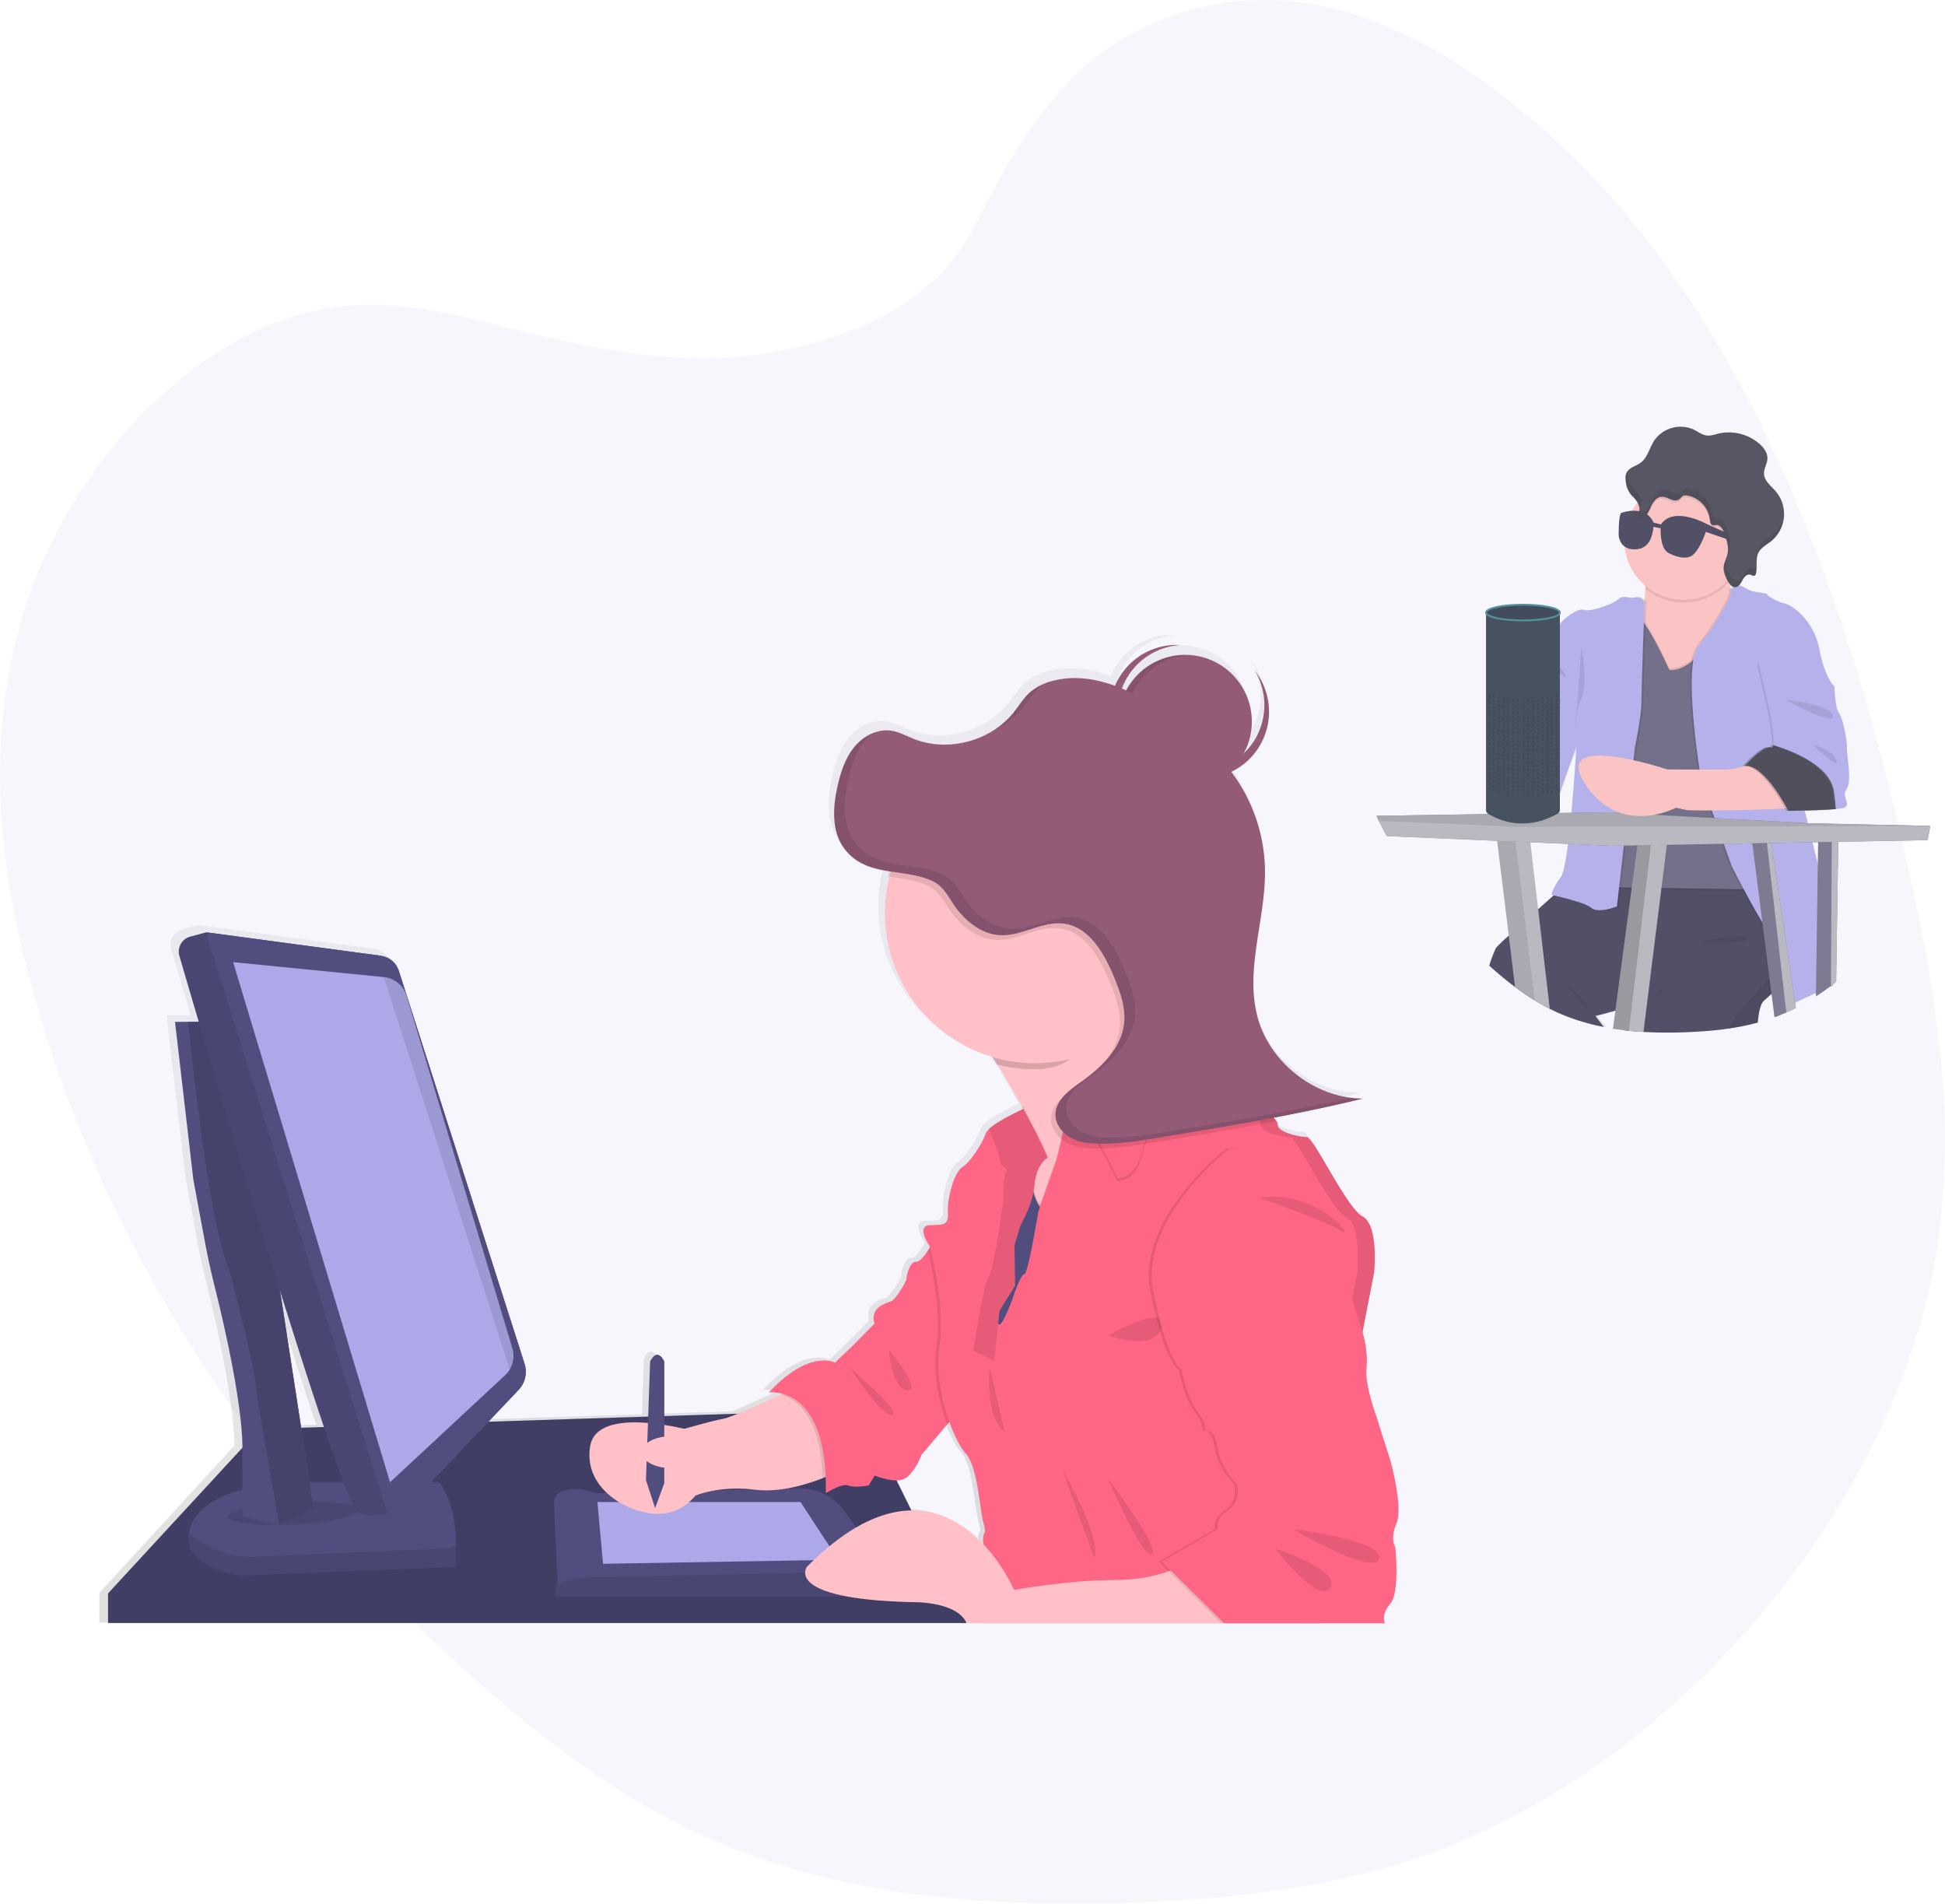 <svg id="undraw_interaction_design_odgc" xmlns="http://www.w3.org/2000/svg" xmlns:xlink="http://www.w3.org/1999/xlink" width="1044.305" height="1021.983" viewBox="0 0 1044.305 1021.983">
  <defs>
    <style>
      .cls-1 {
        opacity: 0.9;
      }

      .cls-2, .cls-7 {
        fill: #ada9e8;
      }

      .cls-10, .cls-15, .cls-2, .cls-4 {
        opacity: 0.1;
      }

      .cls-3 {
        fill: #3f3d56;
      }

      .cls-5 {
        fill: #fbbebe;
      }

      .cls-6 {
        fill: #65617d;
      }

      .cls-8 {
        fill: #b2b1bb;
      }

      .cls-14, .cls-9 {
        opacity: 0.2;
      }

      .cls-10 {
        fill: #ccc;
      }

      .cls-11 {
        fill: #464353;
      }

      .cls-12 {
        fill: #333f4f;
      }

      .cls-13 {
        fill: #2d394a;
        stroke: #40868e;
        stroke-miterlimit: 10;
      }

      .cls-16 {
        fill: url(#linear-gradient);
      }

      .cls-17 {
        fill: #514e7f;
      }

      .cls-18 {
        opacity: 0.15;
      }

      .cls-19 {
        fill: #945b79;
      }

      .cls-20 {
        fill: #ffc1c7;
      }

      .cls-21 {
        fill: #ff6584;
      }
    </style>
    <linearGradient id="linear-gradient" x1="0.5" y1="1" x2="0.5" gradientUnits="objectBoundingBox">
      <stop offset="0" stop-color="gray" stop-opacity="0.251"/>
      <stop offset="0.54" stop-color="gray" stop-opacity="0.122"/>
      <stop offset="1" stop-color="gray" stop-opacity="0.102"/>
    </linearGradient>
  </defs>
  <g id="Group_27" data-name="Group 27" class="cls-1" transform="translate(0 0)">
    <path id="Path_1" data-name="Path 1" class="cls-2" d="M1867.652,874.886v.365a.458.458,0,0,0,0,.182,15.438,15.438,0,0,1-.408,2.643c-1.16,7.168-2.539,14.367-4.2,21.566-11.316,49.177-34.48,97.9-65.48,141.943-1.222,1.7-2.445,3.4-3.7,5.073-2.382,3.311-4.8,6.561-7.272,9.811-1.724,2.217-3.448,4.435-5.235,6.652a478.728,478.728,0,0,1-39.307,43.649c-7.648,7.472-15.673,14.7-23.6,21.6l-3.511,3.037q-6.489,5.467-13.165,10.631c-1.912,1.488-3.855,3.038-5.8,4.4l-3.385,2.552-2.414,1.731c-2.163,1.61-4.357,3.038-6.583,4.708l-1.567,1.063c-5.235,3.615-10.5,7.108-15.861,10.479a392.256,392.256,0,0,1-35.389,19.744q-8.432,4.161-16.958,7.806-10.344,4.465-20.844,8.171c-1.881.7-3.793,1.337-5.7,2-5.36,1.792-10.783,3.463-16.174,4.981l-2.758.79-1.379.364h0l-3.323.881a437.928,437.928,0,0,1-49.024,9.9l-2.7.395-1.411.213c-20.97,3.037-41.877,4.556-62.69,5.559a812.64,812.64,0,0,1-86.042,0l-7.837-.516h-1.411c-5.422-.395-10.846-.881-16.237-1.427-3.135-.3-6.269-.638-9.4-1.033-4.764-.547-9.4-1.185-14.231-1.853h-.219l-4.545-.7c-4.107-.638-8.15-1.306-12.194-2.1l-4.138-.729-6.269-1.245-1.222-.243q-19.685-4.1-38.617-9.963l-2.883-.942q-13.729-4.435-26.957-9.872-9.811-4.1-19.277-8.718-13.541-6.652-26.393-14.307-17.961-10.662-34.793-22.964c-14.764-10.662-28.963-22.143-42.755-34.05l-2.852-2.491-5.2-4.556A823.633,823.633,0,0,1,908.4,893.324q-7.147-12.94-13.855-26.3c-1.379-2.734-2.727-5.467-4.075-8.232a6.509,6.509,0,0,1-.313-.668l-2.069-4.252c-5.642-11.786-10.971-23.845-15.986-36.055l-2.257-5.528-3.511-8.93-1.411-3.736q-6.488-17.01-12.1-34.476c-.627-2-1.285-4.01-1.912-6.075q-2.978-9.477-5.673-19.076c-1.662-5.893-3.135-11.877-4.733-17.921-.251-.942-.47-1.883-.689-2.855-12.538-51.273-17.9-106.677-5.172-162.9.846-3.827,1.787-7.654,2.852-11.451,1.5-5.68,3.134-11.36,5.2-17.04.439-1.337.909-2.673,1.379-4.009l.564-1.458a3.34,3.34,0,0,1,.345-1.033,2.022,2.022,0,0,0,.219-.608c1.1-2.795,2.194-5.589,3.385-8.414s2.445-5.619,3.73-8.414h0l.188-.395c0-.364.345-.7.5-1.063,1.034-2.187,2.1-4.374,3.135-6.5l1.128-2.187.313-1.094c.6-1.124,1.222-2.278,1.849-3.372a272.76,272.76,0,0,1,30.342-44.621,254.892,254.892,0,0,1,20.688-22.022A222.972,222.972,0,0,1,946.8,394.445q3.134-1.822,6.018-3.554a153.324,153.324,0,0,1,54.446-19.136c24.888-3.4,48.24.516,70.965,5.771l2.288.547c3.824.881,7.648,1.823,11.441,2.764,13.259,3.25,26.612,6.622,40.09,9.507,12.538,2.7,25.076,5.012,38.022,6.622a275.925,275.925,0,0,0,39.338,2.126c1.943,0,3.95,0,5.924-.182a219.746,219.746,0,0,0,70.526-15.005,136.246,136.246,0,0,0,45.889-29.373,100.864,100.864,0,0,0,7.084-7.9h0a91.531,91.531,0,0,0,9.968-15.187c.878-1.61,1.724-3.25,2.539-4.86h0c.313-.547.627-1.154.94-1.731h0l4.8-9.112h0c.188-.334.345-.668.533-.972,2.32-4.344,4.639-8.627,7.021-12.818a245.419,245.419,0,0,1,33.915-48.418h0a141.991,141.991,0,0,1,50.34-35.022c3.134-1.306,6.269-2.552,9.748-3.706a145.607,145.607,0,0,1,45.388-7.867h5.423a163,163,0,0,1,45.2,7.746h0a236.761,236.761,0,0,1,62.095,31.165,414.145,414.145,0,0,1,77.767,69.225c1.818,2.066,3.636,4.192,5.423,6.318a524.393,524.393,0,0,1,52,74.328c45.325,77.821,75.04,168.976,96.48,261.8l1.034,4.435c.5,2.187,1,4.374,1.473,6.531,1,4.5,2.006,9.112,2.946,13.456.721,3.311,1.442,6.652,2.132,9.963h0c.5,2.4,1,4.769,1.473,7.2.313,1.488.627,3.037.909,4.526a703.914,703.914,0,0,1,11.378,75.178,12.27,12.27,0,0,0,.219,2.825,400.421,400.421,0,0,1-2.319,93.251Z" transform="translate(-827.355 -206.94)"/>
    <path id="Path_2" data-name="Path 2" class="cls-3" d="M1084.1,507.156c-1.049-.277-2.861.954-5.187,2.966-1.125.954-2.374,2.146-3.729,3.443l-.639.62-.286.267c-1.793,1.726-3.757,3.633-5.836,5.559-1.3,1.2-2.632,2.413-4.015,3.6-1.821,1.573-2.861,5.893-3.357,11.805a129.588,129.588,0,0,1-14.914,3.109l-.82.124-.429.067c-.3-1.774-.515-2.937-.515-2.937s-8.582-7.162-6.084-16.106c1.44-5.13,15.525-14.733,27.282-22,1.44-.877,2.861-1.736,4.186-2.537l.868-.524c.543-.324,1.058-.639,1.573-.954l3.91-2.289c2.708-1.564,4.673-2.661,5.369-3.052l.286-.162S1086.778,507.861,1084.1,507.156Z" transform="translate(-117.257 13.551)"/>
    <path id="Path_3" data-name="Path 3" class="cls-4" d="M1084.1,507.156c-1.049-.277-2.861.954-5.187,2.966-1.125.954-2.374,2.146-3.729,3.443l-.639.62-.286.267c-1.793,1.726-3.757,3.633-5.836,5.559-1.3,1.2-2.632,2.413-4.015,3.6-1.821,1.573-2.861,5.893-3.357,11.805a129.588,129.588,0,0,1-14.914,3.109l-.82.124-.429.067c-.3-1.774-.515-2.937-.515-2.937s-8.582-7.162-6.084-16.106c1.44-5.13,15.525-14.733,27.282-22,1.44-.877,2.861-1.736,4.186-2.537l.868-.524c.543-.324,1.058-.639,1.573-.954l3.91-2.289c2.708-1.564,4.673-2.661,5.369-3.052l.286-.162S1086.778,507.861,1084.1,507.156Z" transform="translate(-117.257 13.551)"/>
    <path id="Path_4" data-name="Path 4" class="cls-3" d="M1079.664,494.329s-1.755,1.8-4.482,4.654c-1.144,1.192-2.47,2.575-3.9,4.091l-.134.143-.744.772c-1.7,1.793-3.528,3.729-5.407,5.722-9.746,10.432-20.769,22.648-20.769,24.593a6.329,6.329,0,0,1-.467,2.117l-.82.124-.429.067c-6.38.954-12.74,1.43-19.072,1.745a239.564,239.564,0,0,1-26.176,0l-2.384-.162h-.429c-1.65-.124-3.3-.276-4.94-.448-.954-.1-1.907-.2-2.861-.324,1.125-1.564,2.3-3.2,3.462-4.882,2.336-3.357,4.654-6.828,6.58-9.975.114-.181.219-.362.334-.534,1.154-1.907,2.155-3.709,2.928-5.264a14.059,14.059,0,0,0,1.554-4.406,24.075,24.075,0,0,1,1.707-5.464c4.205-10.68,15.2-32.422,21.341-44.428l.553-1.068.534-1.03c1.974-3.814,3.242-6.256,3.242-6.256l15.019-4.053.954-.257,3.318-.9,1.278-.343,7.1-1.907h.086l.258-.076,7.5-2.012,2.489-.677,2.861-.753,7.247,12.349,2.117,30.839Z" transform="translate(-114.882 15.64)"/>
    <path id="Path_5" data-name="Path 5" class="cls-4" d="M973.741,535.955c-2.937-3.814-4.644-6.151-4.644-6.151s4.167-1.011,9.6-2.546c2.775-.792,5.884-1.707,8.935-2.708,1.907-.639,3.814-1.306,5.636-1.984.954-.343,1.821-.706,2.67-1.058,3.948-1.659,6.914-3.347,7.514-4.854a3.137,3.137,0,0,0-.153-1.8,48.865,48.865,0,0,0-3.509-7.953c-.505-.954-1.058-1.993-1.65-3.071-1.907-3.481-4.186-7.467-6.675-11.672-2.088-3.509-4.329-7.181-6.6-10.862-2-3.233-4.034-6.484-6.027-9.631-.057-.1-.124-.191-.181-.3-9.088-14.361-17.251-26.7-17.584-27.168h0l-5.359,12.864-.229.21-8.821,7.829-.21.2c-2.746,2.432-5.865,5.216-9.04,8.058-2.355,2.107-4.768,4.244-7.009,6.3-3.252,2.918-6.294,5.674-8.764,7.934a70.259,70.259,0,0,0-5.922,5.722,61.89,61.89,0,0,0-3.815,10.308c4.2,3.738,8.516,7.343,13.007,10.7,3.423,2.556,6.942,4.968,10.585,7.2q3.919,2.4,8.029,4.491,2.861,1.44,5.865,2.737,4.015,1.716,8.2,3.1l.877.3a117.129,117.129,0,0,0,11.748,3.128l.372.076,1.907.391Z" transform="translate(-111.414 15.59)"/>
    <path id="Path_6" data-name="Path 6" class="cls-3" d="M1046.9,445.526l-.858,1.316c-.343.544-.791,1.24-1.335,2.069s-1.3,2.041-2.107,3.29l-.591.954c-1.392,2.155-3.013,4.682-4.768,7.476-.219.334-.439.668-.658,1.02s-.448.706-.677,1.058c-11.443,17.928-28.36,44.495-32.613,52.162a19.657,19.657,0,0,0-.954,1.8c-.544,1.364-2.994,2.861-6.38,4.358-.753.343-1.564.677-2.393,1.02-1.85.734-3.872,1.449-5.931,2.146-3,1.011-6.1,1.907-8.926,2.756-5.97,1.726-10.718,2.861-10.718,2.861s1.64,2.222,4.453,5.922l-1.907-.391-.372-.076q-5.989-1.287-11.748-3.128l-.877-.3q-4.177-1.392-8.2-3.1-2.985-1.287-5.865-2.737-4.12-2.088-8.029-4.491-5.464-3.347-10.585-7.209c-4.491-3.347-8.811-6.952-13.007-10.69l-.868-.782a65.063,65.063,0,0,1,3.6-9.536,83.8,83.8,0,0,1,6.885-6.58c2.527-2.317,5.569-5.064,8.764-7.934l7.009-6.284,8.287-7.4.21-.191,8.582-7.629.229-.21,5.369-12.874H961l19.52.305h3.07l6.122.1,7.286.1,8.477.134,33.233.515h1.078l6.3.1Z" transform="translate(-111.371 15.59)"/>
    <path id="Path_7" data-name="Path 7" class="cls-5" d="M1051.348,304.608l-3.223,29.3s-33.014,13.15-33.815,12.883S992.3,327.466,995.791,314.85c1.745-6.322,2.556-15.1,2.918-22.257s.305-12.635.305-12.635,48.042-17.165,43.742-5.369c-1.554,4.291-.858,9.431.677,14.228A66.517,66.517,0,0,0,1051.348,304.608Z" transform="translate(-115.288 23.653)"/>
    <path id="Path_8" data-name="Path 8" class="cls-4" d="M1043.592,288.764a12.308,12.308,0,0,1-.887.954A32.184,32.184,0,0,1,998.84,292.5c.362-7.1.305-12.635.305-12.635s48.042-17.165,43.742-5.369C1041.361,278.828,1042.057,283.968,1043.592,288.764Z" transform="translate(-115.448 23.657)"/>
    <path id="Path_9" data-name="Path 9" class="cls-5" d="M1050.937,264.823a32,32,0,1,1-9.369-22.836,32.193,32.193,0,0,1,9.369,22.836Z" transform="translate(-114.878 25.409)"/>
    <path id="Path_10" data-name="Path 10" class="cls-4" d="M1011.052,336.76s-12.607-27.96-16.907-27.96-11,144.613-11,144.613l65.8,1.039,2.689-75.935-13.427-67.3S1026.09,337.789,1011.052,336.76Z" transform="translate(-114.72 21.873)"/>
    <path id="Path_11" data-name="Path 11" class="cls-4" d="M1011.052,339.009s-12.607-27.96-16.907-27.96-11,144.623-11,144.623l74.619,1.125-6.17-76.03-13.427-67.3S1026.09,340.049,1011.052,339.009Z" transform="translate(-114.72 21.769)"/>
    <path id="Path_12" data-name="Path 12" class="cls-6" d="M1011.052,337.88s-12.607-27.95-16.907-27.95-11,144.613-11,144.613l74.619,1.125-6.17-76.059-13.427-67.3S1026.09,338.919,1011.052,337.88Z" transform="translate(-114.72 21.821)"/>
    <path id="Path_13" data-name="Path 13" class="cls-4" d="M995.569,300.6s-2.25-3.3-5.474-2.222-5.636-1.907-8.859,1.068-16.106,6.98-18.519,5.636-11,4.568-12.883,8.058-8.058,12.883-8.058,12.883-5.359,6.437-4.558,9.927-1.907,7.514-5.1,9.126-9.66,17.718-9.66,17.718,1.736,21.532-5.512,25.289-1.907,20.13-1.907,20.13l34.234-8.115,9.689-21.99s-3.757,64.416-8.325,70.318-5.092,9.669-5.092,9.669,17.708,3.757,21.465,6.971,13.694-.8,13.694-.8l9.66-85.624s3.49-16.1,3.49-24.422S995.569,300.6,995.569,300.6Z" transform="translate(-111.472 22.371)"/>
    <path id="Path_14" data-name="Path 14" class="cls-7" d="M994.456,300.6s-2.26-3.3-5.483-2.222-5.636-1.907-8.859,1.068-16.1,6.98-18.519,5.636-11,4.568-12.883,8.058-8.048,12.883-8.048,12.883-5.369,6.437-4.568,9.927-1.907,7.514-5.092,9.126-9.669,17.718-9.669,17.718,1.736,21.532-5.512,25.289c-1.812.954-2.861,3.032-3.347,5.645-2.079,10.49,6.542,20.14,17.26,19.806l18.443-7.629,9.66-27.8s-3.757,64.416-8.315,70.318-5.092,9.65-5.092,9.65,17.718,3.757,21.475,6.971,13.684-.8,13.684-.8l9.66-85.624s3.49-16.1,3.49-24.422S994.456,300.6,994.456,300.6Z" transform="translate(-111.426 22.371)"/>
    <path id="Path_15" data-name="Path 15" class="cls-4" d="M936.42,349.61s3.223,8.859,12.082,8.058S936.42,349.61,936.42,349.61Z" transform="translate(-112.552 19.98)"/>
    <path id="Path_16" data-name="Path 16" class="cls-4" d="M945.43,335.54s5.9,1.078,8.048,6.17S945.43,335.54,945.43,335.54Z" transform="translate(-112.97 20.632)"/>
    <path id="Path_17" data-name="Path 17" class="cls-4" d="M962.722,326c0,1.078,3.757,19.863,0,27.654s-3.223,16.907-3.223,16.907Z" transform="translate(-113.621 21.075)"/>
    <path id="Path_18" data-name="Path 18" class="cls-4" d="M1044.975,293.832s2.107-2.47,4.253-2.2,3.49,1.612,6.179,2.689,9.116,1.335,9.116,2.146,5.645,4.024,9.4,4.825,15.563,8.859,18.519,24.431,8.048,20.13,8.048,20.13L1072.048,359.8s22.009,93.4,24.689,100.128,2.956,46.431,2.956,46.431-17.451,7.781-22.009,10.2-2.689-23.087-12.082-37.848-20.13-36.237-20.13-36.237l-16.373-45.9s-10.49-61.192-1.612-72.473S1045.738,297.866,1044.975,293.832Z" transform="translate(-116.612 22.671)"/>
    <path id="Path_19" data-name="Path 19" class="cls-7" d="M1100.754,505.8v.553l-1.039.467-.734.324-7.286,3.3c-4,1.821-8.411,3.814-11.2,5.226-.7.334-1.287.639-1.745.887a1.011,1.011,0,0,1-1.087,0c-1.43-.954-2.079-5.8-3.09-12.111-.419-2.613-.9-5.474-1.526-8.4-.1-.458-.2-.954-.305-1.373a67.448,67.448,0,0,0-2.727-9.174,38.4,38.4,0,0,0-3.347-6.79c-1.24-1.907-2.489-3.986-3.738-6.084-3.357-5.645-6.675-11.663-9.46-16.821-.191-.372-.381-.725-.572-1.078-.706-1.316-1.373-2.565-1.974-3.729-1.249-2.384-2.3-4.406-3.052-5.874l-1.211-2.394a2.231,2.231,0,0,0-.124-.248l-1.478-4.139-2.861-7.991-3.328-9.336-1.573-4.4-1.135-3.195-.362-1.011-5.645-15.839s-.4-2.3-.954-6.084c-1.5-9.956-4.215-30.2-4.205-46.059a85.865,85.865,0,0,1,.667-11.567c.067-.42.124-.83.2-1.23s.153-.877.238-1.3a15.431,15.431,0,0,1,2.451-6.227c8.849-11.272,18.29-26.243,17.489-30.267l.181-.2a8.812,8.812,0,0,1,1.3-1.125,5.083,5.083,0,0,1,1.907-.858,3.243,3.243,0,0,1,.858,0h0c2.146.267,3.49,1.612,6.17,2.689s9.126,1.335,9.126,2.146,5.636,4.024,9.393,4.835,15.572,8.849,18.519,24.422c2.861,15,7.686,19.778,8.039,20.121h0l-1.058.515-16.144,7.924L1080.871,356l-7.791,3.814s2.041,8.649,4.949,20.874a2.6,2.6,0,0,0,.124.505c.086.362.172.734.267,1.106,2.136,8.964,4.692,19.644,7.238,30.181l.229.954.744,3.052c.229.954.467,1.907.7,2.861l.372,1.516c.706,2.918,1.411,5.8,2.1,8.582,1.02,4.129,1.993,8.048,2.861,11.634,2.479,9.879,4.4,17.117,5.083,18.815.954,2.46,1.64,9.374,2.079,17.165C1100.573,488.977,1100.735,502.89,1100.754,505.8Z" transform="translate(-116.662 22.67)"/>
    <path id="Path_20" data-name="Path 20" class="cls-4" d="M1105.589,413.384c-.792.134-1.8.248-2.975.362-8.582.782-25.471.954-25.471.954s-12.616-24.965-23.354-24.155c0,0,9.927-11.272,13.961-9.927.667.219,1.087-.277,1.3-1.24,1.068-4.768-2.641-21.313-2.641-21.313l-5.1-22.276,29.562,7.247c2.689.534,11,4.835,11,4.835s.267,11.539,2.413,14.218,4.568,15.572,4.3,18.8,2.947,18.252-.267,22.276S1112.3,412.278,1105.589,413.384Z" transform="translate(-117.998 20.621)"/>
    <path id="Path_21" data-name="Path 21" class="cls-7" d="M1106.719,413.384c-.8.134-1.8.248-2.975.362-8.582.782-25.48.954-25.48.954s-12.616-24.965-23.344-24.155c0,0,9.927-11.272,13.951-9.927.677.219,1.1-.277,1.3-1.24,1.078-4.768-2.641-21.313-2.641-21.313l-5.092-22.276L1092,343.037c2.68.534,11,4.835,11,4.835s.267,11.539,2.413,14.218,4.558,15.572,4.291,18.8,2.956,18.252-.267,22.276S1113.423,412.278,1106.719,413.384Z" transform="translate(-118.05 20.621)"/>
    <path id="Path_22" data-name="Path 22" class="cls-4" d="M1077.43,355.8s24.7,2.689,25.747,8.859S1077.43,355.8,1077.43,355.8Z" transform="translate(-119.095 19.692)"/>
    <path id="Path_23" data-name="Path 23" class="cls-4" d="M1051.276,264.824a32,32,0,0,1-8.8,22.1.459.459,0,0,1-.076-.153c-.954-2.041-1.907-4.158-1.793-6.4.086-2.7,1.64-5.14,2.146-7.81.639-3.376-.467-6.8-1.554-10.051-.791-2.384-2.327-5.273-4.825-4.978a6.58,6.58,0,0,1-1.478.172c-1.335-.21-1.6-1.907-1.745-3.28a14.867,14.867,0,0,0-12.139-12.731,3.748,3.748,0,0,0-2.127.143c-.954.42-1.43,1.421-2.27,2-2.727,1.907-6.2-1.726-9.536-1.449-2.861.238-4.53,3.118-5.722,5.722s-2.613,5.5-5.369,6.1a1.631,1.631,0,0,1-1.306-.143c-.858-.629-.267-1.907.181-2.928,1.125-2.546.372-4.577-1.011-6.4a32.193,32.193,0,0,1,57.359,20.1Z" transform="translate(-115.216 25.407)"/>
    <path id="Path_24" data-name="Path 24" class="cls-8" d="M943.657,525.444q-4.12-2.088-8.029-4.491-5.464-3.347-10.585-7.209l-3.29-26.7-.1-.877L915.4,435.358l-.372-3,10.375-.315,7.343-.219.5,4.32,4.177,35.808.1.858Z" transform="translate(-111.559 16.165)"/>
    <path id="Path_25" data-name="Path 25" class="cls-4" d="M935.628,520.944q-5.464-3.347-10.585-7.209l-3.29-26.7-.1-.877L915.4,435.349l-.372-3,10.375-.315-.448,1.659.257,2.088,5.2,42.445.1.877Z" transform="translate(-111.559 16.155)"/>
    <path id="Path_26" data-name="Path 26" class="cls-8" d="M1010.134,432.92l-.563,4.549-.868,6.895-1.907,15.191-.134,1.049-.133,1.078-5.207,41.625-1.612,12.94-.534,4.244-.057.5-2.1,16.907-2.384-.162h-.429c-1.65-.124-3.3-.277-4.94-.448-.954-.1-1.907-.2-2.861-.324-1.45-.172-2.861-.372-4.329-.582h-.067l-1.383-.219,1.306-9.422v-.324l6.1-45.639,2.584-19.329.143-1.068.143-1.068,2.031-15.181.858-6.37.5-3.757.62-.048Z" transform="translate(-114.603 16.114)"/>
    <path id="Path_27" data-name="Path 27" class="cls-9" d="M1001.273,435.392l-.267,2.279-.782,6.608-1.793,15.191-.124,1.058-.162,1.125L994.6,491.731l-3.814,32.022v.372l-.954,7.991-.61,5.207c-.954-.1-1.907-.2-2.861-.324-1.45-.172-2.861-.372-4.329-.582h-.067l-1.383-.219,1.354-9.412v-.324l6.1-45.639,2.584-19.329.143-1.068.143-1.068,2.031-15.181.858-6.37.5-3.757.62-.048Z" transform="translate(-114.601 16.064)"/>
    <path id="Path_28" data-name="Path 28" class="cls-6" d="M1082.067,522.16l.41,2.775q-2.565,1.306-5.159,2.451-3.147,1.4-6.341,2.565l-1.593-12.568-1.049-8.191-1.8-14.142-1.735-13.656-.3-2.279-4.224-33.147-.744-5.817-.229-1.907-.219-1.716-.505-3.967h.343l7.257-.791,2.327-.238.725,4.854,1.03,6.9,6.809,45.487,1.449,9.679,1.354,9.05,2.117,14.17Z" transform="translate(-118.22 16.178)"/>
    <path id="Path_29" data-name="Path 29" class="cls-10" d="M1082.067,522.16l.41,2.775q-2.565,1.306-5.159,2.451-3.147,1.4-6.341,2.565l-1.593-12.568-1.049-8.191-1.8-14.142-1.735-13.656-.3-2.279-4.224-33.147-.744-5.817-.229-1.907-.219-1.716-.505-3.967h.343l7.257-.791,2.327-.238.725,4.854,1.03,6.9,6.809,45.487,1.449,9.679,1.354,9.05,2.117,14.17Z" transform="translate(-118.22 16.178)"/>
    <path id="Path_30" data-name="Path 30" class="cls-8" d="M1082.847,524.935q-2.565,1.306-5.159,2.451l-1.087-9.479-.725-6.351-1.02-8.878-.172-1.516-1.154-10.108-5.388-47.1-.868-7.543-.277-2.479-.448-2.174,2.327-.238.725,4.854,1.03,6.9,6.809,45.487,1.449,9.679,1.354,9.05,2.117,14.17.076.5Z" transform="translate(-118.59 16.179)"/>
    <path id="Path_31" data-name="Path 31" class="cls-6" d="M1106.964,432.015l-.057,3.652-1.144,75.2c-.582.467-1.173.954-1.764,1.383v.553l-1.039.467-.734.324c-.658.505-1.326.954-2,1.478l-.477.334c-1.593,1.135-3.194,2.231-4.825,3.29v-2.3l.954-64.845.057-3.986.172-11.691.076-5.2,7.228.906Z" transform="translate(-119.906 16.218)"/>
    <path id="Path_32" data-name="Path 32" class="cls-10" d="M1106.964,432.015l-.057,3.652-1.144,75.2c-.582.467-1.173.954-1.764,1.383v.553l-1.039.467-.734.324c-.658.505-1.326.954-2,1.478l-.477.334c-1.593,1.135-3.194,2.231-4.825,3.29v-2.3l.954-64.845.057-3.986.172-11.691.076-5.2,7.228.906Z" transform="translate(-119.906 16.218)"/>
    <path id="Path_33" data-name="Path 33" class="cls-8" d="M1107.355,432.057l-.057,3.652-1.144,75.2c-.582.467-1.173.954-1.764,1.383v.553l-1.039.467v-.219l.172-29.562.286-47.785V431.59Z" transform="translate(-120.297 16.176)"/>
    <path id="Path_34" data-name="Path 34" class="cls-6" d="M1144.756,426.643a.141.141,0,0,0,0,.057,4.978,4.978,0,0,1-.124.83c-.353,2.25-.772,4.511-1.278,6.771l-47.918.877-3.481.067-7.276.134-3.061.057h-1.068l-21.1.391h-2.327l-7.629.143h-.162l-5.855.114-9.45.172h-1.058l-29.562.544-8.582.153-7.209.134-6.284.114h-3.442l-4.768.086-21.713-.954-1.068-.048-20.2-.868-8.029-.353-9.813-.429-59.342-2.565q-2.174-4.062-4.215-8.258c-.42-.858-.83-1.716-1.24-2.584l60.4-.954h0l37.19-.572h0l7.028-.1H953.2l19.072-.3,6.532.362h.114l3.28.181,1.068.057,13.026.725h0l31.669,1.745,1.1.057,14.8.82,4.472.248h.1l29.562,1.631,1.087.067h.238Z" transform="translate(-108.426 16.746)"/>
    <path id="Path_35" data-name="Path 35" class="cls-8" d="M1144.755,426.645a.122.122,0,0,1,0,.057,4.977,4.977,0,0,1-.124.83c-.353,2.25-.772,4.511-1.278,6.771l-47.918.877-3.471.067-7.285.134-3.061.057h-1.068l-21.1.391h-2.327l-7.629.143h-.162l-5.855.114-9.45.172h-1.058l-29.561.544-8.582.153-7.209.134-6.284.114h-3.442l-4.768.086-21.723-.954h-1.068l-20.188-.877-8.039-.343-9.812-.42-59.342-2.575q-2.174-4.062-4.215-8.258c-.42-.858-.83-1.716-1.24-2.584l60.4-.954h0l37.19-.572h0l7.028-.1h1.078l19.072-.3,6.532.362h.124l3.28.181,1.068.067,13.026.715h0l31.669,1.745,1.087.057,14.8.82,4.472.248h.1l29.562,1.631,1.087.067h.238Z" transform="translate(-108.425 16.743)"/>
    <path id="Path_36" data-name="Path 36" class="cls-4" d="M1144.754,426.648a.122.122,0,0,1,0,.057l-65.236.162h-1.068l-29.724.076h-19.139l-47.089.114h-4.072l-25.986.067h-1.068l-27.13.067-75.535-3.261c-.42-.858-.83-1.716-1.24-2.584l60.4-.954h0l37.19-.572h0l7.028-.1h1.078l19.072-.3,6.532.362h.124l3.28.181,1.068.067,13.026.715h0l31.669,1.745,1.087.057,14.8.82,4.472.248h.1l29.561,1.631,1.087.067h.238Z" transform="translate(-108.424 16.74)"/>
    <path id="Path_37" data-name="Path 37" class="cls-4" d="M1092.91,381.14c1.611.534,11,2.947,12.883,8.582S1092.91,381.14,1092.91,381.14Z" transform="translate(-119.813 18.516)"/>
    <path id="Path_38" data-name="Path 38" class="cls-5" d="M1059.1,390.834s-13.684,4.158-19.864,4.158-30.324-.134-30.324-.134-63.081-21.075-44.152,7.781,48.843,12.75,48.843,12.75,2.422.534,5.369,1.211,59.991.134,61.87-2.146S1059.1,390.834,1059.1,390.834Z" transform="translate(-113.702 18.224)"/>
    <path id="Path_39" data-name="Path 39" class="cls-4" d="M1102.624,415.868c-8.582.782-25.471.954-25.471.954s-12.616-24.965-23.354-24.155c0,0,9.927-11.272,13.961-9.927.667.219,1.087-.277,1.3-1.24,10.49,3.214,30.515,11.071,32.518,24.851C1102.09,410.079,1102.424,413.207,1102.624,415.868Z" transform="translate(-117.998 18.5)"/>
    <path id="Path_40" data-name="Path 40" class="cls-11" d="M1103.744,415.868c-8.582.782-25.48.954-25.48.954s-12.616-24.965-23.344-24.155c0,0,9.927-11.272,13.951-9.927.677.219,1.1-.277,1.3-1.24,10.49,3.214,30.515,11.071,32.527,24.851C1103.22,410.079,1103.554,413.207,1103.744,415.868Z" transform="translate(-118.05 18.5)"/>
    <path id="Path_41" data-name="Path 41" class="cls-4" d="M1102.624,415.868c-8.582.791-25.471.954-25.471.954s-12.616-24.965-23.354-24.155c0,0,9.927-11.272,13.961-9.937.667.229,1.087-.267,1.3-1.23,10.49,3.214,30.515,11.071,32.518,24.851C1102.09,410.089,1102.424,413.217,1102.624,415.868Z" transform="translate(-117.998 18.5)"/>
    <path id="Path_42" data-name="Path 42" class="cls-4" d="M1027.05,492.7s24.155-5.912,27.912-2.689S1027.05,492.7,1027.05,492.7Z" transform="translate(-116.757 13.509)"/>
    <path id="Path_43" data-name="Path 43" class="cls-4" d="M954.43,517.08s10.2,5.9,11.272,10.738S954.43,517.08,954.43,517.08Z" transform="translate(-113.387 12.209)"/>
    <path id="Path_44" data-name="Path 44" class="cls-12" d="M909.16,307V412.773c0,1.821.954,2.079,2.565,2.956,5.369,2.975,18.586,8.277,34.454-.114,1.631-.858,2.632-1.144,2.632-2.994V307.658S928.642,315.792,909.16,307Z" transform="translate(-111.287 21.957)"/>
    <ellipse id="Ellipse_2" data-name="Ellipse 2" class="cls-13" cx="19.825" cy="4.215" rx="19.825" ry="4.215" transform="translate(797.873 324.656)"/>
    <g id="Group_2" data-name="Group 2" class="cls-14" transform="translate(799.227 372.422)">
      <circle id="Ellipse_3" data-name="Ellipse 3" cx="0.448" cy="0.448" r="0.448"/>
      <circle id="Ellipse_4" data-name="Ellipse 4" cx="0.448" cy="0.448" r="0.448" transform="translate(2.26 0.629)"/>
      <circle id="Ellipse_5" data-name="Ellipse 5" cx="0.448" cy="0.448" r="0.448" transform="translate(5.045 1.516)"/>
      <circle id="Ellipse_6" data-name="Ellipse 6" cx="0.448" cy="0.448" r="0.448" transform="translate(10.051 2.594)"/>
      <circle id="Ellipse_7" data-name="Ellipse 7" cx="0.448" cy="0.448" r="0.448" transform="translate(15.324 3.233)"/>
      <circle id="Ellipse_8" data-name="Ellipse 8" cx="0.448" cy="0.448" r="0.448" transform="translate(20.788 3.49)"/>
      <circle id="Ellipse_9" data-name="Ellipse 9" cx="0.448" cy="0.448" r="0.448" transform="translate(28.627 2.413)"/>
      <circle id="Ellipse_10" data-name="Ellipse 10" cx="0.448" cy="0.448" r="0.448" transform="translate(26.033 3.042)"/>
      <circle id="Ellipse_11" data-name="Ellipse 11" cx="0.448" cy="0.448" r="0.448" transform="translate(33.481 1.516)"/>
      <circle id="Ellipse_12" data-name="Ellipse 12" cx="0.448" cy="0.448" r="0.448" transform="translate(31.145 1.964)"/>
      <circle id="Ellipse_13" data-name="Ellipse 13" cx="0.448" cy="0.448" r="0.448" transform="translate(36.046 0.629)"/>
      <circle id="Ellipse_14" data-name="Ellipse 14" cx="0.448" cy="0.448" r="0.448" transform="translate(7.6 2.155)"/>
      <circle id="Ellipse_15" data-name="Ellipse 15" cx="0.448" cy="0.448" r="0.448" transform="translate(12.769 3.042)"/>
      <circle id="Ellipse_16" data-name="Ellipse 16" cx="0.448" cy="0.448" r="0.448" transform="translate(18.366 3.49)"/>
      <circle id="Ellipse_17" data-name="Ellipse 17" cx="0.448" cy="0.448" r="0.448" transform="translate(23.459 3.49)"/>
    </g>
    <g id="Group_3" data-name="Group 3" class="cls-14" transform="translate(799.227 374.605)">
      <circle id="Ellipse_18" data-name="Ellipse 18" cx="0.448" cy="0.448" r="0.448"/>
      <circle id="Ellipse_19" data-name="Ellipse 19" cx="0.448" cy="0.448" r="0.448" transform="translate(2.26 0.639)"/>
      <circle id="Ellipse_20" data-name="Ellipse 20" cx="0.448" cy="0.448" r="0.448" transform="translate(5.045 1.526)"/>
      <circle id="Ellipse_21" data-name="Ellipse 21" cx="0.448" cy="0.448" r="0.448" transform="translate(10.051 2.603)"/>
      <circle id="Ellipse_22" data-name="Ellipse 22" cx="0.448" cy="0.448" r="0.448" transform="translate(15.324 3.242)"/>
      <circle id="Ellipse_23" data-name="Ellipse 23" cx="0.448" cy="0.448" r="0.448" transform="translate(20.788 3.49)"/>
      <circle id="Ellipse_24" data-name="Ellipse 24" cx="0.448" cy="0.448" r="0.448" transform="translate(28.627 2.413)"/>
      <circle id="Ellipse_25" data-name="Ellipse 25" cx="0.448" cy="0.448" r="0.448" transform="translate(26.033 3.052)"/>
      <circle id="Ellipse_26" data-name="Ellipse 26" cx="0.448" cy="0.448" r="0.448" transform="translate(33.481 1.526)"/>
      <circle id="Ellipse_27" data-name="Ellipse 27" cx="0.448" cy="0.448" r="0.448" transform="translate(31.145 1.974)"/>
      <circle id="Ellipse_28" data-name="Ellipse 28" cx="0.448" cy="0.448" r="0.448" transform="translate(36.046 0.639)"/>
      <circle id="Ellipse_29" data-name="Ellipse 29" cx="0.448" cy="0.448" r="0.448" transform="translate(7.6 2.155)"/>
      <circle id="Ellipse_30" data-name="Ellipse 30" cx="0.448" cy="0.448" r="0.448" transform="translate(12.769 3.052)"/>
      <circle id="Ellipse_31" data-name="Ellipse 31" cx="0.448" cy="0.448" r="0.448" transform="translate(18.366 3.49)"/>
      <circle id="Ellipse_32" data-name="Ellipse 32" cx="0.448" cy="0.448" r="0.448" transform="translate(23.459 3.49)"/>
    </g>
    <g id="Group_4" data-name="Group 4" class="cls-14" transform="translate(799.227 376.799)">
      <circle id="Ellipse_33" data-name="Ellipse 33" cx="0.448" cy="0.448" r="0.448"/>
      <circle id="Ellipse_34" data-name="Ellipse 34" cx="0.448" cy="0.448" r="0.448" transform="translate(2.26 0.629)"/>
      <circle id="Ellipse_35" data-name="Ellipse 35" cx="0.448" cy="0.448" r="0.448" transform="translate(5.045 1.526)"/>
      <circle id="Ellipse_36" data-name="Ellipse 36" cx="0.448" cy="0.448" r="0.448" transform="translate(10.051 2.603)"/>
      <circle id="Ellipse_37" data-name="Ellipse 37" cx="0.448" cy="0.448" r="0.448" transform="translate(15.324 3.242)"/>
      <circle id="Ellipse_38" data-name="Ellipse 38" cx="0.448" cy="0.448" r="0.448" transform="translate(20.788 3.49)"/>
      <circle id="Ellipse_39" data-name="Ellipse 39" cx="0.448" cy="0.448" r="0.448" transform="translate(28.627 2.413)"/>
      <circle id="Ellipse_40" data-name="Ellipse 40" cx="0.448" cy="0.448" r="0.448" transform="translate(26.033 3.042)"/>
      <circle id="Ellipse_41" data-name="Ellipse 41" cx="0.448" cy="0.448" r="0.448" transform="translate(33.481 1.526)"/>
      <circle id="Ellipse_42" data-name="Ellipse 42" cx="0.448" cy="0.448" r="0.448" transform="translate(31.145 1.964)"/>
      <circle id="Ellipse_43" data-name="Ellipse 43" cx="0.448" cy="0.448" r="0.448" transform="translate(36.046 0.629)"/>
      <circle id="Ellipse_44" data-name="Ellipse 44" cx="0.448" cy="0.448" r="0.448" transform="translate(7.6 2.155)"/>
      <circle id="Ellipse_45" data-name="Ellipse 45" cx="0.448" cy="0.448" r="0.448" transform="translate(12.769 3.042)"/>
      <circle id="Ellipse_46" data-name="Ellipse 46" cx="0.448" cy="0.448" r="0.448" transform="translate(18.366 3.49)"/>
      <circle id="Ellipse_47" data-name="Ellipse 47" cx="0.448" cy="0.448" r="0.448" transform="translate(23.459 3.49)"/>
    </g>
    <g id="Group_5" data-name="Group 5" class="cls-14" transform="translate(799.227 378.992)">
      <circle id="Ellipse_48" data-name="Ellipse 48" cx="0.448" cy="0.448" r="0.448"/>
      <circle id="Ellipse_49" data-name="Ellipse 49" cx="0.448" cy="0.448" r="0.448" transform="translate(2.26 0.629)"/>
      <circle id="Ellipse_50" data-name="Ellipse 50" cx="0.448" cy="0.448" r="0.448" transform="translate(5.045 1.516)"/>
      <circle id="Ellipse_51" data-name="Ellipse 51" cx="0.448" cy="0.448" r="0.448" transform="translate(10.051 2.594)"/>
      <circle id="Ellipse_52" data-name="Ellipse 52" cx="0.448" cy="0.448" r="0.448" transform="translate(15.324 3.233)"/>
      <circle id="Ellipse_53" data-name="Ellipse 53" cx="0.448" cy="0.448" r="0.448" transform="translate(20.788 3.481)"/>
      <circle id="Ellipse_54" data-name="Ellipse 54" cx="0.448" cy="0.448" r="0.448" transform="translate(28.627 2.403)"/>
      <circle id="Ellipse_55" data-name="Ellipse 55" cx="0.448" cy="0.448" r="0.448" transform="translate(26.033 3.042)"/>
      <circle id="Ellipse_56" data-name="Ellipse 56" cx="0.448" cy="0.448" r="0.448" transform="translate(33.481 1.516)"/>
      <circle id="Ellipse_57" data-name="Ellipse 57" cx="0.448" cy="0.448" r="0.448" transform="translate(31.145 1.964)"/>
      <circle id="Ellipse_58" data-name="Ellipse 58" cx="0.448" cy="0.448" r="0.448" transform="translate(36.046 0.629)"/>
      <circle id="Ellipse_59" data-name="Ellipse 59" cx="0.448" cy="0.448" r="0.448" transform="translate(7.6 2.146)"/>
      <circle id="Ellipse_60" data-name="Ellipse 60" cx="0.448" cy="0.448" r="0.448" transform="translate(12.769 3.042)"/>
      <circle id="Ellipse_61" data-name="Ellipse 61" cx="0.448" cy="0.448" r="0.448" transform="translate(18.366 3.481)"/>
      <circle id="Ellipse_62" data-name="Ellipse 62" cx="0.448" cy="0.448" r="0.448" transform="translate(23.459 3.481)"/>
    </g>
    <g id="Group_6" data-name="Group 6" class="cls-14" transform="translate(799.227 381.176)">
      <circle id="Ellipse_63" data-name="Ellipse 63" cx="0.448" cy="0.448" r="0.448"/>
      <circle id="Ellipse_64" data-name="Ellipse 64" cx="0.448" cy="0.448" r="0.448" transform="translate(2.26 0.629)"/>
      <circle id="Ellipse_65" data-name="Ellipse 65" cx="0.448" cy="0.448" r="0.448" transform="translate(5.045 1.526)"/>
      <circle id="Ellipse_66" data-name="Ellipse 66" cx="0.448" cy="0.448" r="0.448" transform="translate(10.051 2.603)"/>
      <circle id="Ellipse_67" data-name="Ellipse 67" cx="0.448" cy="0.448" r="0.448" transform="translate(15.324 3.242)"/>
      <circle id="Ellipse_68" data-name="Ellipse 68" cx="0.448" cy="0.448" r="0.448" transform="translate(20.788 3.49)"/>
      <circle id="Ellipse_69" data-name="Ellipse 69" cx="0.448" cy="0.448" r="0.448" transform="translate(28.627 2.413)"/>
      <circle id="Ellipse_70" data-name="Ellipse 70" cx="0.448" cy="0.448" r="0.448" transform="translate(26.033 3.042)"/>
      <circle id="Ellipse_71" data-name="Ellipse 71" cx="0.448" cy="0.448" r="0.448" transform="translate(33.481 1.526)"/>
      <circle id="Ellipse_72" data-name="Ellipse 72" cx="0.448" cy="0.448" r="0.448" transform="translate(31.145 1.964)"/>
      <circle id="Ellipse_73" data-name="Ellipse 73" cx="0.448" cy="0.448" r="0.448" transform="translate(36.046 0.629)"/>
      <circle id="Ellipse_74" data-name="Ellipse 74" cx="0.448" cy="0.448" r="0.448" transform="translate(7.6 2.155)"/>
      <circle id="Ellipse_75" data-name="Ellipse 75" cx="0.448" cy="0.448" r="0.448" transform="translate(12.769 3.042)"/>
      <circle id="Ellipse_76" data-name="Ellipse 76" cx="0.448" cy="0.448" r="0.448" transform="translate(18.366 3.49)"/>
      <circle id="Ellipse_77" data-name="Ellipse 77" cx="0.448" cy="0.448" r="0.448" transform="translate(23.459 3.49)"/>
    </g>
    <g id="Group_7" data-name="Group 7" class="cls-14" transform="translate(799.227 383.369)">
      <circle id="Ellipse_78" data-name="Ellipse 78" cx="0.448" cy="0.448" r="0.448"/>
      <circle id="Ellipse_79" data-name="Ellipse 79" cx="0.448" cy="0.448" r="0.448" transform="translate(2.26 0.629)"/>
      <circle id="Ellipse_80" data-name="Ellipse 80" cx="0.448" cy="0.448" r="0.448" transform="translate(5.045 1.516)"/>
      <circle id="Ellipse_81" data-name="Ellipse 81" cx="0.448" cy="0.448" r="0.448" transform="translate(10.051 2.594)"/>
      <circle id="Ellipse_82" data-name="Ellipse 82" cx="0.448" cy="0.448" r="0.448" transform="translate(15.324 3.233)"/>
      <circle id="Ellipse_83" data-name="Ellipse 83" cx="0.448" cy="0.448" r="0.448" transform="translate(20.788 3.49)"/>
      <circle id="Ellipse_84" data-name="Ellipse 84" cx="0.448" cy="0.448" r="0.448" transform="translate(28.627 2.403)"/>
      <circle id="Ellipse_85" data-name="Ellipse 85" cx="0.448" cy="0.448" r="0.448" transform="translate(26.033 3.042)"/>
      <circle id="Ellipse_86" data-name="Ellipse 86" cx="0.448" cy="0.448" r="0.448" transform="translate(33.481 1.516)"/>
      <circle id="Ellipse_87" data-name="Ellipse 87" cx="0.448" cy="0.448" r="0.448" transform="translate(31.145 1.964)"/>
      <circle id="Ellipse_88" data-name="Ellipse 88" cx="0.448" cy="0.448" r="0.448" transform="translate(36.046 0.629)"/>
      <circle id="Ellipse_89" data-name="Ellipse 89" cx="0.448" cy="0.448" r="0.448" transform="translate(7.6 2.155)"/>
      <circle id="Ellipse_90" data-name="Ellipse 90" cx="0.448" cy="0.448" r="0.448" transform="translate(12.769 3.042)"/>
      <circle id="Ellipse_91" data-name="Ellipse 91" cx="0.448" cy="0.448" r="0.448" transform="translate(18.366 3.49)"/>
      <circle id="Ellipse_92" data-name="Ellipse 92" cx="0.448" cy="0.448" r="0.448" transform="translate(23.459 3.49)"/>
    </g>
    <g id="Group_8" data-name="Group 8" class="cls-14" transform="translate(799.227 385.553)">
      <circle id="Ellipse_93" data-name="Ellipse 93" cx="0.448" cy="0.448" r="0.448"/>
      <circle id="Ellipse_94" data-name="Ellipse 94" cx="0.448" cy="0.448" r="0.448" transform="translate(2.26 0.629)"/>
      <circle id="Ellipse_95" data-name="Ellipse 95" cx="0.448" cy="0.448" r="0.448" transform="translate(5.045 1.526)"/>
      <circle id="Ellipse_96" data-name="Ellipse 96" cx="0.448" cy="0.448" r="0.448" transform="translate(10.051 2.603)"/>
      <circle id="Ellipse_97" data-name="Ellipse 97" cx="0.448" cy="0.448" r="0.448" transform="translate(15.324 3.242)"/>
      <circle id="Ellipse_98" data-name="Ellipse 98" cx="0.448" cy="0.448" r="0.448" transform="translate(20.788 3.49)"/>
      <circle id="Ellipse_99" data-name="Ellipse 99" cx="0.448" cy="0.448" r="0.448" transform="translate(28.627 2.413)"/>
      <circle id="Ellipse_100" data-name="Ellipse 100" cx="0.448" cy="0.448" r="0.448" transform="translate(26.033 3.042)"/>
      <circle id="Ellipse_101" data-name="Ellipse 101" cx="0.448" cy="0.448" r="0.448" transform="translate(33.481 1.526)"/>
      <circle id="Ellipse_102" data-name="Ellipse 102" cx="0.448" cy="0.448" r="0.448" transform="translate(31.145 1.964)"/>
      <circle id="Ellipse_103" data-name="Ellipse 103" cx="0.448" cy="0.448" r="0.448" transform="translate(36.046 0.629)"/>
      <circle id="Ellipse_104" data-name="Ellipse 104" cx="0.448" cy="0.448" r="0.448" transform="translate(7.6 2.155)"/>
      <circle id="Ellipse_105" data-name="Ellipse 105" cx="0.448" cy="0.448" r="0.448" transform="translate(12.769 3.042)"/>
      <circle id="Ellipse_106" data-name="Ellipse 106" cx="0.448" cy="0.448" r="0.448" transform="translate(18.366 3.49)"/>
      <circle id="Ellipse_107" data-name="Ellipse 107" cx="0.448" cy="0.448" r="0.448" transform="translate(23.459 3.49)"/>
    </g>
    <g id="Group_9" data-name="Group 9" class="cls-14" transform="translate(799.227 387.746)">
      <circle id="Ellipse_108" data-name="Ellipse 108" cx="0.448" cy="0.448" r="0.448"/>
      <circle id="Ellipse_109" data-name="Ellipse 109" cx="0.448" cy="0.448" r="0.448" transform="translate(2.26 0.629)"/>
      <circle id="Ellipse_110" data-name="Ellipse 110" cx="0.448" cy="0.448" r="0.448" transform="translate(5.045 1.516)"/>
      <circle id="Ellipse_111" data-name="Ellipse 111" cx="0.448" cy="0.448" r="0.448" transform="translate(10.051 2.594)"/>
      <circle id="Ellipse_112" data-name="Ellipse 112" cx="0.448" cy="0.448" r="0.448" transform="translate(15.324 3.233)"/>
      <circle id="Ellipse_113" data-name="Ellipse 113" cx="0.448" cy="0.448" r="0.448" transform="translate(20.788 3.49)"/>
      <circle id="Ellipse_114" data-name="Ellipse 114" cx="0.448" cy="0.448" r="0.448" transform="translate(28.627 2.413)"/>
      <circle id="Ellipse_115" data-name="Ellipse 115" cx="0.448" cy="0.448" r="0.448" transform="translate(26.033 3.042)"/>
      <circle id="Ellipse_116" data-name="Ellipse 116" cx="0.448" cy="0.448" r="0.448" transform="translate(33.481 1.516)"/>
      <circle id="Ellipse_117" data-name="Ellipse 117" cx="0.448" cy="0.448" r="0.448" transform="translate(31.145 1.964)"/>
      <circle id="Ellipse_118" data-name="Ellipse 118" cx="0.448" cy="0.448" r="0.448" transform="translate(36.046 0.629)"/>
      <circle id="Ellipse_119" data-name="Ellipse 119" cx="0.448" cy="0.448" r="0.448" transform="translate(7.6 2.155)"/>
      <circle id="Ellipse_120" data-name="Ellipse 120" cx="0.448" cy="0.448" r="0.448" transform="translate(12.769 3.042)"/>
      <circle id="Ellipse_121" data-name="Ellipse 121" cx="0.448" cy="0.448" r="0.448" transform="translate(18.366 3.49)"/>
      <circle id="Ellipse_122" data-name="Ellipse 122" cx="0.448" cy="0.448" r="0.448" transform="translate(23.459 3.49)"/>
    </g>
    <g id="Group_10" data-name="Group 10" class="cls-14" transform="translate(799.227 389.93)">
      <circle id="Ellipse_123" data-name="Ellipse 123" cx="0.448" cy="0.448" r="0.448"/>
      <circle id="Ellipse_124" data-name="Ellipse 124" cx="0.448" cy="0.448" r="0.448" transform="translate(2.26 0.639)"/>
      <circle id="Ellipse_125" data-name="Ellipse 125" cx="0.448" cy="0.448" r="0.448" transform="translate(5.045 1.526)"/>
      <circle id="Ellipse_126" data-name="Ellipse 126" cx="0.448" cy="0.448" r="0.448" transform="translate(10.051 2.603)"/>
      <circle id="Ellipse_127" data-name="Ellipse 127" cx="0.448" cy="0.448" r="0.448" transform="translate(15.324 3.242)"/>
      <circle id="Ellipse_128" data-name="Ellipse 128" cx="0.448" cy="0.448" r="0.448" transform="translate(20.788 3.49)"/>
      <circle id="Ellipse_129" data-name="Ellipse 129" cx="0.448" cy="0.448" r="0.448" transform="translate(28.627 2.413)"/>
      <circle id="Ellipse_130" data-name="Ellipse 130" cx="0.448" cy="0.448" r="0.448" transform="translate(26.033 3.052)"/>
      <circle id="Ellipse_131" data-name="Ellipse 131" cx="0.448" cy="0.448" r="0.448" transform="translate(33.481 1.526)"/>
      <circle id="Ellipse_132" data-name="Ellipse 132" cx="0.448" cy="0.448" r="0.448" transform="translate(31.145 1.974)"/>
      <circle id="Ellipse_133" data-name="Ellipse 133" cx="0.448" cy="0.448" r="0.448" transform="translate(36.046 0.639)"/>
      <circle id="Ellipse_134" data-name="Ellipse 134" cx="0.448" cy="0.448" r="0.448" transform="translate(7.6 2.155)"/>
      <circle id="Ellipse_135" data-name="Ellipse 135" cx="0.448" cy="0.448" r="0.448" transform="translate(12.769 3.052)"/>
      <circle id="Ellipse_136" data-name="Ellipse 136" cx="0.448" cy="0.448" r="0.448" transform="translate(18.366 3.49)"/>
      <circle id="Ellipse_137" data-name="Ellipse 137" cx="0.448" cy="0.448" r="0.448" transform="translate(23.459 3.49)"/>
    </g>
    <g id="Group_11" data-name="Group 11" class="cls-14" transform="translate(799.227 392.123)">
      <circle id="Ellipse_138" data-name="Ellipse 138" cx="0.448" cy="0.448" r="0.448"/>
      <circle id="Ellipse_139" data-name="Ellipse 139" cx="0.448" cy="0.448" r="0.448" transform="translate(2.26 0.629)"/>
      <circle id="Ellipse_140" data-name="Ellipse 140" cx="0.448" cy="0.448" r="0.448" transform="translate(5.045 1.516)"/>
      <circle id="Ellipse_141" data-name="Ellipse 141" cx="0.448" cy="0.448" r="0.448" transform="translate(10.051 2.594)"/>
      <circle id="Ellipse_142" data-name="Ellipse 142" cx="0.448" cy="0.448" r="0.448" transform="translate(15.324 3.233)"/>
      <circle id="Ellipse_143" data-name="Ellipse 143" cx="0.448" cy="0.448" r="0.448" transform="translate(20.788 3.49)"/>
      <circle id="Ellipse_144" data-name="Ellipse 144" cx="0.448" cy="0.448" r="0.448" transform="translate(28.627 2.413)"/>
      <circle id="Ellipse_145" data-name="Ellipse 145" cx="0.448" cy="0.448" r="0.448" transform="translate(26.033 3.042)"/>
      <circle id="Ellipse_146" data-name="Ellipse 146" cx="0.448" cy="0.448" r="0.448" transform="translate(33.481 1.516)"/>
      <circle id="Ellipse_147" data-name="Ellipse 147" cx="0.448" cy="0.448" r="0.448" transform="translate(31.145 1.964)"/>
      <circle id="Ellipse_148" data-name="Ellipse 148" cx="0.448" cy="0.448" r="0.448" transform="translate(36.046 0.629)"/>
      <circle id="Ellipse_149" data-name="Ellipse 149" cx="0.448" cy="0.448" r="0.448" transform="translate(7.6 2.155)"/>
      <circle id="Ellipse_150" data-name="Ellipse 150" cx="0.448" cy="0.448" r="0.448" transform="translate(12.769 3.042)"/>
      <circle id="Ellipse_151" data-name="Ellipse 151" cx="0.448" cy="0.448" r="0.448" transform="translate(18.366 3.49)"/>
      <circle id="Ellipse_152" data-name="Ellipse 152" cx="0.448" cy="0.448" r="0.448" transform="translate(23.459 3.49)"/>
    </g>
    <g id="Group_12" data-name="Group 12" class="cls-14" transform="translate(799.227 394.307)">
      <circle id="Ellipse_153" data-name="Ellipse 153" cx="0.448" cy="0.448" r="0.448"/>
      <circle id="Ellipse_154" data-name="Ellipse 154" cx="0.448" cy="0.448" r="0.448" transform="translate(2.26 0.639)"/>
      <circle id="Ellipse_155" data-name="Ellipse 155" cx="0.448" cy="0.448" r="0.448" transform="translate(5.045 1.526)"/>
      <circle id="Ellipse_156" data-name="Ellipse 156" cx="0.448" cy="0.448" r="0.448" transform="translate(10.051 2.603)"/>
      <circle id="Ellipse_157" data-name="Ellipse 157" cx="0.448" cy="0.448" r="0.448" transform="translate(15.324 3.242)"/>
      <circle id="Ellipse_158" data-name="Ellipse 158" cx="0.448" cy="0.448" r="0.448" transform="translate(20.788 3.49)"/>
      <circle id="Ellipse_159" data-name="Ellipse 159" cx="0.448" cy="0.448" r="0.448" transform="translate(28.627 2.413)"/>
      <circle id="Ellipse_160" data-name="Ellipse 160" cx="0.448" cy="0.448" r="0.448" transform="translate(26.033 3.052)"/>
      <circle id="Ellipse_161" data-name="Ellipse 161" cx="0.448" cy="0.448" r="0.448" transform="translate(33.481 1.526)"/>
      <circle id="Ellipse_162" data-name="Ellipse 162" cx="0.448" cy="0.448" r="0.448" transform="translate(31.145 1.974)"/>
      <circle id="Ellipse_163" data-name="Ellipse 163" cx="0.448" cy="0.448" r="0.448" transform="translate(36.046 0.639)"/>
      <circle id="Ellipse_164" data-name="Ellipse 164" cx="0.448" cy="0.448" r="0.448" transform="translate(7.6 2.155)"/>
      <circle id="Ellipse_165" data-name="Ellipse 165" cx="0.448" cy="0.448" r="0.448" transform="translate(12.769 3.052)"/>
      <circle id="Ellipse_166" data-name="Ellipse 166" cx="0.448" cy="0.448" r="0.448" transform="translate(18.366 3.49)"/>
      <circle id="Ellipse_167" data-name="Ellipse 167" cx="0.448" cy="0.448" r="0.448" transform="translate(23.459 3.49)"/>
    </g>
    <g id="Group_13" data-name="Group 13" class="cls-14" transform="translate(799.227 396.5)">
      <circle id="Ellipse_168" data-name="Ellipse 168" cx="0.448" cy="0.448" r="0.448"/>
      <circle id="Ellipse_169" data-name="Ellipse 169" cx="0.448" cy="0.448" r="0.448" transform="translate(2.26 0.629)"/>
      <circle id="Ellipse_170" data-name="Ellipse 170" cx="0.448" cy="0.448" r="0.448" transform="translate(5.045 1.526)"/>
      <circle id="Ellipse_171" data-name="Ellipse 171" cx="0.448" cy="0.448" r="0.448" transform="translate(10.051 2.603)"/>
      <circle id="Ellipse_172" data-name="Ellipse 172" cx="0.448" cy="0.448" r="0.448" transform="translate(15.324 3.242)"/>
      <circle id="Ellipse_173" data-name="Ellipse 173" cx="0.448" cy="0.448" r="0.448" transform="translate(20.788 3.49)"/>
      <circle id="Ellipse_174" data-name="Ellipse 174" cx="0.448" cy="0.448" r="0.448" transform="translate(28.627 2.413)"/>
      <circle id="Ellipse_175" data-name="Ellipse 175" cx="0.448" cy="0.448" r="0.448" transform="translate(26.033 3.042)"/>
      <circle id="Ellipse_176" data-name="Ellipse 176" cx="0.448" cy="0.448" r="0.448" transform="translate(33.481 1.526)"/>
      <circle id="Ellipse_177" data-name="Ellipse 177" cx="0.448" cy="0.448" r="0.448" transform="translate(31.145 1.964)"/>
      <circle id="Ellipse_178" data-name="Ellipse 178" cx="0.448" cy="0.448" r="0.448" transform="translate(36.046 0.629)"/>
      <circle id="Ellipse_179" data-name="Ellipse 179" cx="0.448" cy="0.448" r="0.448" transform="translate(7.6 2.155)"/>
      <circle id="Ellipse_180" data-name="Ellipse 180" cx="0.448" cy="0.448" r="0.448" transform="translate(12.769 3.042)"/>
      <circle id="Ellipse_181" data-name="Ellipse 181" cx="0.448" cy="0.448" r="0.448" transform="translate(18.366 3.49)"/>
      <circle id="Ellipse_182" data-name="Ellipse 182" cx="0.448" cy="0.448" r="0.448" transform="translate(23.459 3.49)"/>
    </g>
    <g id="Group_14" data-name="Group 14" class="cls-14" transform="translate(799.227 398.693)">
      <circle id="Ellipse_183" data-name="Ellipse 183" cx="0.448" cy="0.448" r="0.448"/>
      <circle id="Ellipse_184" data-name="Ellipse 184" cx="0.448" cy="0.448" r="0.448" transform="translate(2.26 0.629)"/>
      <circle id="Ellipse_185" data-name="Ellipse 185" cx="0.448" cy="0.448" r="0.448" transform="translate(5.045 1.516)"/>
      <circle id="Ellipse_186" data-name="Ellipse 186" cx="0.448" cy="0.448" r="0.448" transform="translate(10.051 2.594)"/>
      <circle id="Ellipse_187" data-name="Ellipse 187" cx="0.448" cy="0.448" r="0.448" transform="translate(15.324 3.233)"/>
      <circle id="Ellipse_188" data-name="Ellipse 188" cx="0.448" cy="0.448" r="0.448" transform="translate(20.788 3.481)"/>
      <circle id="Ellipse_189" data-name="Ellipse 189" cx="0.448" cy="0.448" r="0.448" transform="translate(28.627 2.403)"/>
      <circle id="Ellipse_190" data-name="Ellipse 190" cx="0.448" cy="0.448" r="0.448" transform="translate(26.033 3.042)"/>
      <circle id="Ellipse_191" data-name="Ellipse 191" cx="0.448" cy="0.448" r="0.448" transform="translate(33.481 1.516)"/>
      <circle id="Ellipse_192" data-name="Ellipse 192" cx="0.448" cy="0.448" r="0.448" transform="translate(31.145 1.964)"/>
      <circle id="Ellipse_193" data-name="Ellipse 193" cx="0.448" cy="0.448" r="0.448" transform="translate(36.046 0.629)"/>
      <circle id="Ellipse_194" data-name="Ellipse 194" cx="0.448" cy="0.448" r="0.448" transform="translate(7.6 2.146)"/>
      <circle id="Ellipse_195" data-name="Ellipse 195" cx="0.448" cy="0.448" r="0.448" transform="translate(12.769 3.042)"/>
      <circle id="Ellipse_196" data-name="Ellipse 196" cx="0.448" cy="0.448" r="0.448" transform="translate(18.366 3.481)"/>
      <circle id="Ellipse_197" data-name="Ellipse 197" cx="0.448" cy="0.448" r="0.448" transform="translate(23.459 3.481)"/>
    </g>
    <g id="Group_15" data-name="Group 15" class="cls-14" transform="translate(799.227 400.877)">
      <circle id="Ellipse_198" data-name="Ellipse 198" cx="0.448" cy="0.448" r="0.448"/>
      <circle id="Ellipse_199" data-name="Ellipse 199" cx="0.448" cy="0.448" r="0.448" transform="translate(2.26 0.629)"/>
      <circle id="Ellipse_200" data-name="Ellipse 200" cx="0.448" cy="0.448" r="0.448" transform="translate(5.045 1.526)"/>
      <circle id="Ellipse_201" data-name="Ellipse 201" cx="0.448" cy="0.448" r="0.448" transform="translate(10.051 2.603)"/>
      <circle id="Ellipse_202" data-name="Ellipse 202" cx="0.448" cy="0.448" r="0.448" transform="translate(15.324 3.242)"/>
      <circle id="Ellipse_203" data-name="Ellipse 203" cx="0.448" cy="0.448" r="0.448" transform="translate(20.788 3.49)"/>
      <circle id="Ellipse_204" data-name="Ellipse 204" cx="0.448" cy="0.448" r="0.448" transform="translate(28.627 2.413)"/>
      <circle id="Ellipse_205" data-name="Ellipse 205" cx="0.448" cy="0.448" r="0.448" transform="translate(26.033 3.042)"/>
      <circle id="Ellipse_206" data-name="Ellipse 206" cx="0.448" cy="0.448" r="0.448" transform="translate(33.481 1.526)"/>
      <circle id="Ellipse_207" data-name="Ellipse 207" cx="0.448" cy="0.448" r="0.448" transform="translate(31.145 1.964)"/>
      <circle id="Ellipse_208" data-name="Ellipse 208" cx="0.448" cy="0.448" r="0.448" transform="translate(36.046 0.629)"/>
      <circle id="Ellipse_209" data-name="Ellipse 209" cx="0.448" cy="0.448" r="0.448" transform="translate(7.6 2.155)"/>
      <circle id="Ellipse_210" data-name="Ellipse 210" cx="0.448" cy="0.448" r="0.448" transform="translate(12.769 3.042)"/>
      <circle id="Ellipse_211" data-name="Ellipse 211" cx="0.448" cy="0.448" r="0.448" transform="translate(18.366 3.49)"/>
      <circle id="Ellipse_212" data-name="Ellipse 212" cx="0.448" cy="0.448" r="0.448" transform="translate(23.459 3.49)"/>
    </g>
    <g id="Group_16" data-name="Group 16" class="cls-14" transform="translate(799.227 403.07)">
      <circle id="Ellipse_213" data-name="Ellipse 213" cx="0.448" cy="0.448" r="0.448"/>
      <circle id="Ellipse_214" data-name="Ellipse 214" cx="0.448" cy="0.448" r="0.448" transform="translate(2.26 0.629)"/>
      <circle id="Ellipse_215" data-name="Ellipse 215" cx="0.448" cy="0.448" r="0.448" transform="translate(5.045 1.516)"/>
      <circle id="Ellipse_216" data-name="Ellipse 216" cx="0.448" cy="0.448" r="0.448" transform="translate(10.051 2.594)"/>
      <circle id="Ellipse_217" data-name="Ellipse 217" cx="0.448" cy="0.448" r="0.448" transform="translate(15.324 3.233)"/>
      <circle id="Ellipse_218" data-name="Ellipse 218" cx="0.448" cy="0.448" r="0.448" transform="translate(20.788 3.49)"/>
      <circle id="Ellipse_219" data-name="Ellipse 219" cx="0.448" cy="0.448" r="0.448" transform="translate(28.627 2.403)"/>
      <circle id="Ellipse_220" data-name="Ellipse 220" cx="0.448" cy="0.448" r="0.448" transform="translate(26.033 3.042)"/>
      <circle id="Ellipse_221" data-name="Ellipse 221" cx="0.448" cy="0.448" r="0.448" transform="translate(33.481 1.516)"/>
      <circle id="Ellipse_222" data-name="Ellipse 222" cx="0.448" cy="0.448" r="0.448" transform="translate(31.145 1.964)"/>
      <circle id="Ellipse_223" data-name="Ellipse 223" cx="0.448" cy="0.448" r="0.448" transform="translate(36.046 0.629)"/>
      <circle id="Ellipse_224" data-name="Ellipse 224" cx="0.448" cy="0.448" r="0.448" transform="translate(7.6 2.155)"/>
      <circle id="Ellipse_225" data-name="Ellipse 225" cx="0.448" cy="0.448" r="0.448" transform="translate(12.769 3.042)"/>
      <circle id="Ellipse_226" data-name="Ellipse 226" cx="0.448" cy="0.448" r="0.448" transform="translate(18.366 3.49)"/>
      <circle id="Ellipse_227" data-name="Ellipse 227" cx="0.448" cy="0.448" r="0.448" transform="translate(23.459 3.49)"/>
    </g>
    <g id="Group_17" data-name="Group 17" class="cls-14" transform="translate(799.227 405.254)">
      <circle id="Ellipse_228" data-name="Ellipse 228" cx="0.448" cy="0.448" r="0.448"/>
      <circle id="Ellipse_229" data-name="Ellipse 229" cx="0.448" cy="0.448" r="0.448" transform="translate(2.26 0.629)"/>
      <circle id="Ellipse_230" data-name="Ellipse 230" cx="0.448" cy="0.448" r="0.448" transform="translate(5.045 1.526)"/>
      <circle id="Ellipse_231" data-name="Ellipse 231" cx="0.448" cy="0.448" r="0.448" transform="translate(10.051 2.603)"/>
      <circle id="Ellipse_232" data-name="Ellipse 232" cx="0.448" cy="0.448" r="0.448" transform="translate(15.324 3.242)"/>
      <circle id="Ellipse_233" data-name="Ellipse 233" cx="0.448" cy="0.448" r="0.448" transform="translate(20.788 3.49)"/>
      <circle id="Ellipse_234" data-name="Ellipse 234" cx="0.448" cy="0.448" r="0.448" transform="translate(28.627 2.413)"/>
      <circle id="Ellipse_235" data-name="Ellipse 235" cx="0.448" cy="0.448" r="0.448" transform="translate(26.033 3.042)"/>
      <circle id="Ellipse_236" data-name="Ellipse 236" cx="0.448" cy="0.448" r="0.448" transform="translate(33.481 1.526)"/>
      <circle id="Ellipse_237" data-name="Ellipse 237" cx="0.448" cy="0.448" r="0.448" transform="translate(31.145 1.964)"/>
      <circle id="Ellipse_238" data-name="Ellipse 238" cx="0.448" cy="0.448" r="0.448" transform="translate(36.046 0.629)"/>
      <circle id="Ellipse_239" data-name="Ellipse 239" cx="0.448" cy="0.448" r="0.448" transform="translate(7.6 2.155)"/>
      <circle id="Ellipse_240" data-name="Ellipse 240" cx="0.448" cy="0.448" r="0.448" transform="translate(12.769 3.042)"/>
      <circle id="Ellipse_241" data-name="Ellipse 241" cx="0.448" cy="0.448" r="0.448" transform="translate(18.366 3.49)"/>
      <circle id="Ellipse_242" data-name="Ellipse 242" cx="0.448" cy="0.448" r="0.448" transform="translate(23.459 3.49)"/>
    </g>
    <g id="Group_18" data-name="Group 18" class="cls-14" transform="translate(799.227 407.447)">
      <circle id="Ellipse_243" data-name="Ellipse 243" cx="0.448" cy="0.448" r="0.448"/>
      <circle id="Ellipse_244" data-name="Ellipse 244" cx="0.448" cy="0.448" r="0.448" transform="translate(2.26 0.629)"/>
      <circle id="Ellipse_245" data-name="Ellipse 245" cx="0.448" cy="0.448" r="0.448" transform="translate(5.045 1.516)"/>
      <circle id="Ellipse_246" data-name="Ellipse 246" cx="0.448" cy="0.448" r="0.448" transform="translate(10.051 2.594)"/>
      <circle id="Ellipse_247" data-name="Ellipse 247" cx="0.448" cy="0.448" r="0.448" transform="translate(15.324 3.233)"/>
      <circle id="Ellipse_248" data-name="Ellipse 248" cx="0.448" cy="0.448" r="0.448" transform="translate(20.788 3.49)"/>
      <circle id="Ellipse_249" data-name="Ellipse 249" cx="0.448" cy="0.448" r="0.448" transform="translate(28.627 2.413)"/>
      <circle id="Ellipse_250" data-name="Ellipse 250" cx="0.448" cy="0.448" r="0.448" transform="translate(26.033 3.042)"/>
      <circle id="Ellipse_251" data-name="Ellipse 251" cx="0.448" cy="0.448" r="0.448" transform="translate(33.481 1.516)"/>
      <circle id="Ellipse_252" data-name="Ellipse 252" cx="0.448" cy="0.448" r="0.448" transform="translate(31.145 1.964)"/>
      <circle id="Ellipse_253" data-name="Ellipse 253" cx="0.448" cy="0.448" r="0.448" transform="translate(36.046 0.629)"/>
      <circle id="Ellipse_254" data-name="Ellipse 254" cx="0.448" cy="0.448" r="0.448" transform="translate(7.6 2.155)"/>
      <circle id="Ellipse_255" data-name="Ellipse 255" cx="0.448" cy="0.448" r="0.448" transform="translate(12.769 3.042)"/>
      <circle id="Ellipse_256" data-name="Ellipse 256" cx="0.448" cy="0.448" r="0.448" transform="translate(18.366 3.49)"/>
      <circle id="Ellipse_257" data-name="Ellipse 257" cx="0.448" cy="0.448" r="0.448" transform="translate(23.459 3.49)"/>
    </g>
    <g id="Group_19" data-name="Group 19" class="cls-14" transform="translate(799.227 409.631)">
      <circle id="Ellipse_258" data-name="Ellipse 258" cx="0.448" cy="0.448" r="0.448"/>
      <circle id="Ellipse_259" data-name="Ellipse 259" cx="0.448" cy="0.448" r="0.448" transform="translate(2.26 0.639)"/>
      <circle id="Ellipse_260" data-name="Ellipse 260" cx="0.448" cy="0.448" r="0.448" transform="translate(5.045 1.526)"/>
      <circle id="Ellipse_261" data-name="Ellipse 261" cx="0.448" cy="0.448" r="0.448" transform="translate(10.051 2.603)"/>
      <circle id="Ellipse_262" data-name="Ellipse 262" cx="0.448" cy="0.448" r="0.448" transform="translate(15.324 3.242)"/>
      <circle id="Ellipse_263" data-name="Ellipse 263" cx="0.448" cy="0.448" r="0.448" transform="translate(20.788 3.49)"/>
      <circle id="Ellipse_264" data-name="Ellipse 264" cx="0.448" cy="0.448" r="0.448" transform="translate(28.627 2.413)"/>
      <circle id="Ellipse_265" data-name="Ellipse 265" cx="0.448" cy="0.448" r="0.448" transform="translate(26.033 3.052)"/>
      <circle id="Ellipse_266" data-name="Ellipse 266" cx="0.448" cy="0.448" r="0.448" transform="translate(33.481 1.526)"/>
      <circle id="Ellipse_267" data-name="Ellipse 267" cx="0.448" cy="0.448" r="0.448" transform="translate(31.145 1.974)"/>
      <circle id="Ellipse_268" data-name="Ellipse 268" cx="0.448" cy="0.448" r="0.448" transform="translate(36.046 0.639)"/>
      <circle id="Ellipse_269" data-name="Ellipse 269" cx="0.448" cy="0.448" r="0.448" transform="translate(7.6 2.155)"/>
      <circle id="Ellipse_270" data-name="Ellipse 270" cx="0.448" cy="0.448" r="0.448" transform="translate(12.769 3.052)"/>
      <circle id="Ellipse_271" data-name="Ellipse 271" cx="0.448" cy="0.448" r="0.448" transform="translate(18.366 3.49)"/>
      <circle id="Ellipse_272" data-name="Ellipse 272" cx="0.448" cy="0.448" r="0.448" transform="translate(23.459 3.49)"/>
    </g>
    <g id="Group_20" data-name="Group 20" class="cls-14" transform="translate(799.227 411.824)">
      <circle id="Ellipse_273" data-name="Ellipse 273" cx="0.448" cy="0.448" r="0.448"/>
      <circle id="Ellipse_274" data-name="Ellipse 274" cx="0.448" cy="0.448" r="0.448" transform="translate(2.26 0.629)"/>
      <circle id="Ellipse_275" data-name="Ellipse 275" cx="0.448" cy="0.448" r="0.448" transform="translate(5.045 1.516)"/>
      <circle id="Ellipse_276" data-name="Ellipse 276" cx="0.448" cy="0.448" r="0.448" transform="translate(10.051 2.594)"/>
      <circle id="Ellipse_277" data-name="Ellipse 277" cx="0.448" cy="0.448" r="0.448" transform="translate(15.324 3.233)"/>
      <circle id="Ellipse_278" data-name="Ellipse 278" cx="0.448" cy="0.448" r="0.448" transform="translate(20.788 3.49)"/>
      <circle id="Ellipse_279" data-name="Ellipse 279" cx="0.448" cy="0.448" r="0.448" transform="translate(28.627 2.413)"/>
      <circle id="Ellipse_280" data-name="Ellipse 280" cx="0.448" cy="0.448" r="0.448" transform="translate(26.033 3.042)"/>
      <circle id="Ellipse_281" data-name="Ellipse 281" cx="0.448" cy="0.448" r="0.448" transform="translate(33.481 1.516)"/>
      <circle id="Ellipse_282" data-name="Ellipse 282" cx="0.448" cy="0.448" r="0.448" transform="translate(31.145 1.964)"/>
      <circle id="Ellipse_283" data-name="Ellipse 283" cx="0.448" cy="0.448" r="0.448" transform="translate(36.046 0.629)"/>
      <circle id="Ellipse_284" data-name="Ellipse 284" cx="0.448" cy="0.448" r="0.448" transform="translate(7.6 2.155)"/>
      <circle id="Ellipse_285" data-name="Ellipse 285" cx="0.448" cy="0.448" r="0.448" transform="translate(12.769 3.042)"/>
      <circle id="Ellipse_286" data-name="Ellipse 286" cx="0.448" cy="0.448" r="0.448" transform="translate(18.366 3.49)"/>
      <circle id="Ellipse_287" data-name="Ellipse 287" cx="0.448" cy="0.448" r="0.448" transform="translate(23.459 3.49)"/>
    </g>
    <g id="Group_21" data-name="Group 21" class="cls-14" transform="translate(799.227 414.008)">
      <circle id="Ellipse_288" data-name="Ellipse 288" cx="0.448" cy="0.448" r="0.448"/>
      <circle id="Ellipse_289" data-name="Ellipse 289" cx="0.448" cy="0.448" r="0.448" transform="translate(2.26 0.639)"/>
      <circle id="Ellipse_290" data-name="Ellipse 290" cx="0.448" cy="0.448" r="0.448" transform="translate(5.045 1.526)"/>
      <circle id="Ellipse_291" data-name="Ellipse 291" cx="0.448" cy="0.448" r="0.448" transform="translate(10.051 2.603)"/>
      <circle id="Ellipse_292" data-name="Ellipse 292" cx="0.448" cy="0.448" r="0.448" transform="translate(15.324 3.242)"/>
      <circle id="Ellipse_293" data-name="Ellipse 293" cx="0.448" cy="0.448" r="0.448" transform="translate(20.788 3.49)"/>
      <circle id="Ellipse_294" data-name="Ellipse 294" cx="0.448" cy="0.448" r="0.448" transform="translate(28.627 2.413)"/>
      <circle id="Ellipse_295" data-name="Ellipse 295" cx="0.448" cy="0.448" r="0.448" transform="translate(26.033 3.052)"/>
      <circle id="Ellipse_296" data-name="Ellipse 296" cx="0.448" cy="0.448" r="0.448" transform="translate(33.481 1.526)"/>
      <circle id="Ellipse_297" data-name="Ellipse 297" cx="0.448" cy="0.448" r="0.448" transform="translate(31.145 1.974)"/>
      <circle id="Ellipse_298" data-name="Ellipse 298" cx="0.448" cy="0.448" r="0.448" transform="translate(36.046 0.639)"/>
      <circle id="Ellipse_299" data-name="Ellipse 299" cx="0.448" cy="0.448" r="0.448" transform="translate(7.6 2.155)"/>
      <circle id="Ellipse_300" data-name="Ellipse 300" cx="0.448" cy="0.448" r="0.448" transform="translate(12.769 3.052)"/>
      <circle id="Ellipse_301" data-name="Ellipse 301" cx="0.448" cy="0.448" r="0.448" transform="translate(18.366 3.49)"/>
      <circle id="Ellipse_302" data-name="Ellipse 302" cx="0.448" cy="0.448" r="0.448" transform="translate(23.459 3.49)"/>
    </g>
    <g id="Group_22" data-name="Group 22" class="cls-14" transform="translate(799.227 416.201)">
      <circle id="Ellipse_303" data-name="Ellipse 303" cx="0.448" cy="0.448" r="0.448"/>
      <circle id="Ellipse_304" data-name="Ellipse 304" cx="0.448" cy="0.448" r="0.448" transform="translate(2.26 0.629)"/>
      <circle id="Ellipse_305" data-name="Ellipse 305" cx="0.448" cy="0.448" r="0.448" transform="translate(5.045 1.526)"/>
      <circle id="Ellipse_306" data-name="Ellipse 306" cx="0.448" cy="0.448" r="0.448" transform="translate(10.051 2.603)"/>
      <circle id="Ellipse_307" data-name="Ellipse 307" cx="0.448" cy="0.448" r="0.448" transform="translate(15.324 3.242)"/>
      <circle id="Ellipse_308" data-name="Ellipse 308" cx="0.448" cy="0.448" r="0.448" transform="translate(20.788 3.49)"/>
      <circle id="Ellipse_309" data-name="Ellipse 309" cx="0.448" cy="0.448" r="0.448" transform="translate(28.627 2.413)"/>
      <circle id="Ellipse_310" data-name="Ellipse 310" cx="0.448" cy="0.448" r="0.448" transform="translate(26.033 3.042)"/>
      <circle id="Ellipse_311" data-name="Ellipse 311" cx="0.448" cy="0.448" r="0.448" transform="translate(33.481 1.526)"/>
      <circle id="Ellipse_312" data-name="Ellipse 312" cx="0.448" cy="0.448" r="0.448" transform="translate(31.145 1.964)"/>
      <circle id="Ellipse_313" data-name="Ellipse 313" cx="0.448" cy="0.448" r="0.448" transform="translate(36.046 0.629)"/>
      <circle id="Ellipse_314" data-name="Ellipse 314" cx="0.448" cy="0.448" r="0.448" transform="translate(7.6 2.155)"/>
      <circle id="Ellipse_315" data-name="Ellipse 315" cx="0.448" cy="0.448" r="0.448" transform="translate(12.769 3.042)"/>
      <circle id="Ellipse_316" data-name="Ellipse 316" cx="0.448" cy="0.448" r="0.448" transform="translate(18.366 3.49)"/>
      <circle id="Ellipse_317" data-name="Ellipse 317" cx="0.448" cy="0.448" r="0.448" transform="translate(23.459 3.49)"/>
    </g>
    <g id="Group_23" data-name="Group 23" class="cls-14" transform="translate(799.227 418.395)">
      <circle id="Ellipse_318" data-name="Ellipse 318" cx="0.448" cy="0.448" r="0.448"/>
      <circle id="Ellipse_319" data-name="Ellipse 319" cx="0.448" cy="0.448" r="0.448" transform="translate(2.26 0.629)"/>
      <circle id="Ellipse_320" data-name="Ellipse 320" cx="0.448" cy="0.448" r="0.448" transform="translate(5.045 1.516)"/>
      <circle id="Ellipse_321" data-name="Ellipse 321" cx="0.448" cy="0.448" r="0.448" transform="translate(10.051 2.594)"/>
      <circle id="Ellipse_322" data-name="Ellipse 322" cx="0.448" cy="0.448" r="0.448" transform="translate(15.324 3.233)"/>
      <circle id="Ellipse_323" data-name="Ellipse 323" cx="0.448" cy="0.448" r="0.448" transform="translate(20.788 3.481)"/>
      <circle id="Ellipse_324" data-name="Ellipse 324" cx="0.448" cy="0.448" r="0.448" transform="translate(28.627 2.403)"/>
      <circle id="Ellipse_325" data-name="Ellipse 325" cx="0.448" cy="0.448" r="0.448" transform="translate(26.033 3.042)"/>
      <circle id="Ellipse_326" data-name="Ellipse 326" cx="0.448" cy="0.448" r="0.448" transform="translate(33.481 1.516)"/>
      <circle id="Ellipse_327" data-name="Ellipse 327" cx="0.448" cy="0.448" r="0.448" transform="translate(31.145 1.964)"/>
      <circle id="Ellipse_328" data-name="Ellipse 328" cx="0.448" cy="0.448" r="0.448" transform="translate(36.046 0.629)"/>
      <circle id="Ellipse_329" data-name="Ellipse 329" cx="0.448" cy="0.448" r="0.448" transform="translate(7.6 2.146)"/>
      <circle id="Ellipse_330" data-name="Ellipse 330" cx="0.448" cy="0.448" r="0.448" transform="translate(12.769 3.042)"/>
      <circle id="Ellipse_331" data-name="Ellipse 331" cx="0.448" cy="0.448" r="0.448" transform="translate(18.366 3.481)"/>
      <circle id="Ellipse_332" data-name="Ellipse 332" cx="0.448" cy="0.448" r="0.448" transform="translate(23.459 3.481)"/>
    </g>
    <g id="Group_24" data-name="Group 24" class="cls-14" transform="translate(799.227 420.578)">
      <circle id="Ellipse_333" data-name="Ellipse 333" cx="0.448" cy="0.448" r="0.448"/>
      <circle id="Ellipse_334" data-name="Ellipse 334" cx="0.448" cy="0.448" r="0.448" transform="translate(2.26 0.629)"/>
      <circle id="Ellipse_335" data-name="Ellipse 335" cx="0.448" cy="0.448" r="0.448" transform="translate(5.045 1.526)"/>
      <circle id="Ellipse_336" data-name="Ellipse 336" cx="0.448" cy="0.448" r="0.448" transform="translate(10.051 2.603)"/>
      <circle id="Ellipse_337" data-name="Ellipse 337" cx="0.448" cy="0.448" r="0.448" transform="translate(15.324 3.242)"/>
      <circle id="Ellipse_338" data-name="Ellipse 338" cx="0.448" cy="0.448" r="0.448" transform="translate(20.788 3.49)"/>
      <circle id="Ellipse_339" data-name="Ellipse 339" cx="0.448" cy="0.448" r="0.448" transform="translate(28.627 2.413)"/>
      <circle id="Ellipse_340" data-name="Ellipse 340" cx="0.448" cy="0.448" r="0.448" transform="translate(26.033 3.042)"/>
      <circle id="Ellipse_341" data-name="Ellipse 341" cx="0.448" cy="0.448" r="0.448" transform="translate(33.481 1.526)"/>
      <circle id="Ellipse_342" data-name="Ellipse 342" cx="0.448" cy="0.448" r="0.448" transform="translate(31.145 1.964)"/>
      <circle id="Ellipse_343" data-name="Ellipse 343" cx="0.448" cy="0.448" r="0.448" transform="translate(36.046 0.629)"/>
      <circle id="Ellipse_344" data-name="Ellipse 344" cx="0.448" cy="0.448" r="0.448" transform="translate(7.6 2.155)"/>
      <circle id="Ellipse_345" data-name="Ellipse 345" cx="0.448" cy="0.448" r="0.448" transform="translate(12.769 3.042)"/>
      <circle id="Ellipse_346" data-name="Ellipse 346" cx="0.448" cy="0.448" r="0.448" transform="translate(18.366 3.49)"/>
      <circle id="Ellipse_347" data-name="Ellipse 347" cx="0.448" cy="0.448" r="0.448" transform="translate(23.459 3.49)"/>
    </g>
    <g id="Group_25" data-name="Group 25" class="cls-14" transform="translate(799.227 422.772)">
      <circle id="Ellipse_348" data-name="Ellipse 348" cx="0.448" cy="0.448" r="0.448"/>
      <circle id="Ellipse_349" data-name="Ellipse 349" cx="0.448" cy="0.448" r="0.448" transform="translate(2.26 0.629)"/>
      <circle id="Ellipse_350" data-name="Ellipse 350" cx="0.448" cy="0.448" r="0.448" transform="translate(5.045 1.516)"/>
      <circle id="Ellipse_351" data-name="Ellipse 351" cx="0.448" cy="0.448" r="0.448" transform="translate(10.051 2.594)"/>
      <circle id="Ellipse_352" data-name="Ellipse 352" cx="0.448" cy="0.448" r="0.448" transform="translate(15.324 3.233)"/>
      <circle id="Ellipse_353" data-name="Ellipse 353" cx="0.448" cy="0.448" r="0.448" transform="translate(20.788 3.481)"/>
      <circle id="Ellipse_354" data-name="Ellipse 354" cx="0.448" cy="0.448" r="0.448" transform="translate(28.627 2.403)"/>
      <circle id="Ellipse_355" data-name="Ellipse 355" cx="0.448" cy="0.448" r="0.448" transform="translate(26.033 3.042)"/>
      <circle id="Ellipse_356" data-name="Ellipse 356" cx="0.448" cy="0.448" r="0.448" transform="translate(33.481 1.516)"/>
      <circle id="Ellipse_357" data-name="Ellipse 357" cx="0.448" cy="0.448" r="0.448" transform="translate(31.145 1.964)"/>
      <circle id="Ellipse_358" data-name="Ellipse 358" cx="0.448" cy="0.448" r="0.448" transform="translate(36.046 0.629)"/>
      <circle id="Ellipse_359" data-name="Ellipse 359" cx="0.448" cy="0.448" r="0.448" transform="translate(7.6 2.155)"/>
      <circle id="Ellipse_360" data-name="Ellipse 360" cx="0.448" cy="0.448" r="0.448" transform="translate(12.769 3.042)"/>
      <circle id="Ellipse_361" data-name="Ellipse 361" cx="0.448" cy="0.448" r="0.448" transform="translate(18.366 3.481)"/>
      <circle id="Ellipse_362" data-name="Ellipse 362" cx="0.448" cy="0.448" r="0.448" transform="translate(23.459 3.481)"/>
    </g>
    <path id="Path_45" data-name="Path 45" class="cls-3" d="M985.166,250.742s13.055-4.882,17.394,5.178l1.221.315,2.737.706c6.914-10.327,25.118,0,25.118,0l25.556,11.3-.953,1.592-25.614-8.935s-3.385,10.49-7.829,13.017-11.662-1.4-11.662-1.4c-4.5-1.8-4.844-9.708-4.768-13.522l-3.872-.772c-.267,3.814-1.678,11.167-8.582,12-9.393,1.125-10.051-7.162-10.051-7.162S983.621,252.507,985.166,250.742Z" transform="translate(-114.752 24.622)"/>
    <path id="Path_46" data-name="Path 46" class="cls-11" d="M994.662,248.643c-.429.954-1.03,2.3-.162,2.918a1.612,1.612,0,0,0,1.3.153c2.756-.6,4.215-3.538,5.369-6.113s2.861-5.455,5.722-5.722c3.309-.277,6.771,3.328,9.536,1.44.839-.572,1.345-1.583,2.279-2a3.71,3.71,0,0,1,2.117-.133,14.857,14.857,0,0,1,12.139,12.721c.143,1.335.419,3.071,1.745,3.28a5.637,5.637,0,0,0,1.478-.172c2.5-.286,4.024,2.594,4.825,4.978,1.087,3.252,2.184,6.675,1.554,10.06-.5,2.661-2.06,5.1-2.146,7.81-.076,2.231.868,4.358,1.793,6.389s2.432,4.415,4.644,4.129c1.812-.238,2.813-2.165,3.69-3.814s2.441-3.347,4.205-2.861c.782.229,1.6.9,2.317.486a1.668,1.668,0,0,0,.677-1.163c.858-3.757-.372-7.972,1.449-11.357,1.4-2.6,4.253-4.015,6.57-5.865a18.786,18.786,0,0,0,2.537-26.911c-2.47-2.861-6.036-5.464-6.237-9.269-.153-2.861,1.812-5.569,1.831-8.468s-1.793-5.35-3.814-7.276a25.013,25.013,0,0,0-22.486-5.922c-2.079.5-4.167,1.278-6.294,1.011-2.46-.305-4.52-1.907-6.732-3.071a17.214,17.214,0,0,0-21.494,5.846c-2.546,3.957-3.538,9.126-7.333,11.9-2.5,1.821-6.065,2.5-7.448,5.264-.83,1.659-.591,3.624-.343,5.464a12.8,12.8,0,0,0,4.081,7.81C994.2,242.644,996.188,245.143,994.662,248.643Z" transform="translate(-114.932 26.817)"/>
    <g id="Group_26" data-name="Group 26" class="cls-15" transform="translate(872.64 247.119)">
      <path id="Path_47" data-name="Path 47" d="M1066.81,223.411a14.174,14.174,0,0,0,.572-2.231,13.217,13.217,0,0,0-.572,2.231Z" transform="translate(-991.242 -221.18)"/>
      <path id="Path_48" data-name="Path 48" d="M995.17,247.483a8.014,8.014,0,0,1,.534-1.43c1.545-3.5-.439-6-2.746-8.354a12.8,12.8,0,0,1-4.081-7.81,19.794,19.794,0,0,1-.229-2.489,5.488,5.488,0,0,0-.505.782c-.83,1.659-.591,3.624-.343,5.464a12.8,12.8,0,0,0,4.081,7.81C993.644,243.23,995.218,245.137,995.17,247.483Z" transform="translate(-987.565 -221.469)"/>
      <path id="Path_49" data-name="Path 49" d="M1058.25,281.514c-1.764-.515-3.328,1.221-4.2,2.861s-1.907,3.538-3.7,3.814c-2.2.286-3.719-2.1-4.644-4.129s-1.907-4.158-1.793-6.389a2.761,2.761,0,0,1,.076-.791,14.7,14.7,0,0,0-1.144,4.549c-.076,2.231.868,4.358,1.793,6.389s2.432,4.415,4.644,4.129c1.812-.238,2.813-2.165,3.69-3.814s2.441-3.347,4.205-2.861c.782.229,1.6.9,2.317.486a1.669,1.669,0,0,0,.677-1.163,14.313,14.313,0,0,0,.315-2.556C1059.824,282.344,1059.042,281.762,1058.25,281.514Z" transform="translate(-990.13 -223.765)"/>
      <path id="Path_50" data-name="Path 50" d="M1070.214,262.627c-2.308,1.85-5.159,3.261-6.57,5.865a9.469,9.469,0,0,0-.953,3.633c1.43-2.527,4.215-3.919,6.494-5.722a19.072,19.072,0,0,0,6.771-11.443A19.074,19.074,0,0,1,1070.214,262.627Z" transform="translate(-991.051 -222.747)"/>
      <path id="Path_51" data-name="Path 51" d="M1042.829,271.252a21.716,21.716,0,0,0,1.021-3.309c.629-3.376-.477-6.809-1.564-10.06-.791-2.384-2.327-5.264-4.768-4.978a5.666,5.666,0,0,1-1.488.172c-1.326-.21-1.6-1.907-1.735-3.28a14.867,14.867,0,0,0-12.139-12.721,3.738,3.738,0,0,0-2.127.133c-.954.42-1.44,1.43-2.27,2-2.737,1.907-6.2-1.716-9.536-1.44-2.8.229-4.53,3.109-5.722,5.722s-2.613,5.512-5.369,6.113a1.612,1.612,0,0,1-1.3-.153,1.03,1.03,0,0,1-.429-.8,6.111,6.111,0,0,1-.486,1.64c-.429.954-1.03,2.3-.162,2.918a1.612,1.612,0,0,0,1.3.153c2.756-.6,4.215-3.538,5.369-6.113s2.861-5.455,5.722-5.722c3.309-.277,6.771,3.328,9.536,1.44.839-.572,1.345-1.583,2.279-2a3.709,3.709,0,0,1,2.117-.133,14.857,14.857,0,0,1,12.139,12.721c.143,1.335.42,3.071,1.745,3.28a5.636,5.636,0,0,0,1.478-.172c2.5-.286,4.024,2.594,4.825,4.978C1042.257,264.749,1043.287,268.02,1042.829,271.252Z" transform="translate(-987.878 -221.913)"/>
    </g>
  </g>
  <path id="Path_96" data-name="Path 96" class="cls-16" d="M820.055,762.126l-7.629-24.279s-6.389-17.232-5.359-26.472-2.146-19.329-2.146-19.329l6.275-32.661s.343-3.557.324-8.249c0-7.82-1.106-18.786-6.523-21.637-8.659-4.568-26.405-43.179-30.124-43.179s-15.677-2.489-15.677-6.675a2.482,2.482,0,0,0,0-.458v-.143a2.141,2.141,0,0,0-.1-.334l-.057-.162-.172-.381-.057-.1a10.178,10.178,0,0,0-1.726-2.26c16.154-3.08,32.232-6.465,48.195-10.4h-.591l.591-.143a54.084,54.084,0,0,1-6.341-.439l-.467.1c-23.478-3.2-44.581-21.561-50.321-44.819-6.37-25.747,4.768-52.62,4.272-79.149a90.9,90.9,0,0,0-14.409-47.279c-1.221-1.907-2.518-3.738-3.872-5.531a36.237,36.237,0,0,0,13.951-53.23c-.41-.591-.839-1.163-1.278-1.726a36.342,36.342,0,0,1-5.931,44.953,36.016,36.016,0,1,0-63.444-34.111c-.771-.342-1.543-.686-2.316-1a36.008,36.008,0,0,1,31.6-23.582c-.715-.048-1.421-.067-2.146-.067a35.979,35.979,0,0,0-33.176,22.181c-10.795-3.957-22.057-5.6-33.138-2.785a36.42,36.42,0,0,0-6.008,2.088l.5-.391a26.806,26.806,0,0,0-7.5,4.768c-3.319,3.061-5.655,7.028-8.468,10.575a44.667,44.667,0,0,1-10.061,9.135c.315-.153.629-.334.954-.5-12.778,9.04-30.143,11.643-44.752,5.826-4.1-1.64-8.058-3.881-12.4-4.482a18.729,18.729,0,0,0-9.812,1.43c.134-.1.258-.219.4-.324a25.661,25.661,0,0,0-10.3,7.724c-4.768,5.884-7.162,13.35-8.868,20.7a67.428,67.428,0,0,0-1.907,15.944c.067,6.885,1.612,13.532,5.722,18.919,6.37,8.258,15.067,10.49,24.145,11.977-.267.954-.524,1.831-.753,2.765a82.009,82.009,0,0,0,56.615,98.85l1.764,2.994.572.133c4.224,7.142,8.849,15.162,13.141,22.886.229.41.448.82.677,1.221l-8.115,4.177h0c-2.127,1.1-7.409,3.967-10.337,6.79a6.874,6.874,0,0,0-1.907,2.7c-1.24,4.158-7.839,14.952-12.4,17.851s-8.258,17.022-7.839,24.479-2.479,6.675-9.908,7.076,0,11.2,0,11.2l.191.725c-.343.591-.734,1.23-1.163,1.907-1.907,2.928-4.415,6.17-6.246,6-3.309-.315-5.369,7.781-5.159,9.021s-5.779,11.2-8.048,12.244-11.968,3.023-9.288,12.311l-11.767,11.977-9.536,9.135s-13.617-7.686-35.7,16.211a19.732,19.732,0,0,1,7.324.687l-.629.305c-5.817,2.756-15.887,7.457-23.335,10.49l-39.66,1.23V707.981s-3.509-8.3-7.629,0l-1.039,29.867-86.205,2.794,16.154-17.165h0l.21-.229a14.142,14.142,0,0,0,3.175-13.989L285.668,497.4h0l-.467-1.488a11.6,11.6,0,0,0-9.488-7.991l-93.624-12.635-.648-.086-8.6,2.336a8.43,8.43,0,0,0-5.874,10.49c2.212,7.629,5.846,20.083,10.49,35.731H164.523l9.908,85.519,6.036,32.9q2.317,12.587,5.407,25.022c4.968,20.026,14.8,62.737,15.019,87.512L128.42,833.722v16.049H591.344a.766.766,0,0,0,.076.153H816.956s-2.47-4.358,2.861-10.585,2.689-30.925,2.689-30.925-2.994-3.948.668-12.664S820.055,762.126,820.055,762.126Zm-575.2-18.643-12.3.4L221.11,669.446C229.587,696.643,237.807,722.523,244.854,743.483Zm316.766,45.239-7.982-16.287a8.877,8.877,0,0,0,5.178-1.383c5.159-3.738,8.249-12.454,8.249-12.454l13.846-16.45,1.144-1.373c2.8,7.829,6.1,14.008,8.744,16.993,6.6,7.476,7.429,29.056,9.46,36.942s.448,4.568,0,9.135a11.93,11.93,0,0,0,.276,3.328C591.411,797.381,578.433,788.474,561.621,788.722Z" transform="translate(-75.059 21.382)"/>
  <path id="Path_97" data-name="Path 97" class="cls-17" d="M93.83,830.181l81.39-88.217,323.27-10.4,56.434,114.508H93.83Z" transform="translate(-35.806 25.238)"/>
  <path id="Path_98" data-name="Path 98" class="cls-9" d="M93.83,830.181l81.39-88.217,323.27-10.4,56.434,114.508H93.83Z" transform="translate(-35.806 25.238)"/>
  <path id="Path_99" data-name="Path 99" class="cls-17" d="M566.059,848.97v3.052a5.95,5.95,0,0,1-5.95,5.95H386.344c-3.29,0,0-6.57,0-6.57l-1.964-43.036a7.1,7.1,0,0,1,5.359-7.209c9.67-2.441,16.326,1.478,16.326,1.478L513.707,799.9a34.509,34.509,0,0,1,6.675.315,29.237,29.237,0,0,1,19.73,11.691l24.736,33.538a5.951,5.951,0,0,1,1.211,3.528Z" transform="translate(-86.936 -0.913)"/>
  <path id="Path_100" data-name="Path 100" class="cls-4" d="M566.084,854.211h0a5.95,5.95,0,0,1-5.95,5.95H386.369c-3.29,0,0-6.57,0-6.57s9.593-4.654,23.84-3.814l126.829-2.746s14.981.343,23.745,1.3A5.941,5.941,0,0,1,566.084,854.211Z" transform="translate(-86.96 -3.102)"/>
  <path id="Path_101" data-name="Path 101" class="cls-7" d="M478.394,783.55H369.36l3.013,33.157,126.295-2.193Z" transform="translate(-48.591 22.826)"/>
  <path id="Path_102" data-name="Path 102" class="cls-17" d="M322.276,830.416v11.51L208.045,846.56s-26.119-1.783-29.323-17.832a14.971,14.971,0,0,1,.1-5.054c1.154-6.761,6.952-18.567,32.508-24.021l31.469-3.233H312.96S322.019,805.489,322.276,830.416Z" transform="translate(-77.385 -0.753)"/>
  <path id="Path_103" data-name="Path 103" class="cls-4" d="M322.276,832.1v11.148l-114.232,4.635s-26.119-1.783-29.323-17.832a14.971,14.971,0,0,1,.1-5.054s15.792,14.933,37.19,12.74l100.547-4.377A56.522,56.522,0,0,0,322.276,832.1Z" transform="translate(-77.385 -2.079)"/>
  <ellipse id="Ellipse_363" data-name="Ellipse 363" class="cls-4" cx="35.121" cy="6.027" rx="35.121" ry="6.027" transform="translate(121.805 808.204) rotate(-2.95)"/>
  <path id="Path_104" data-name="Path 104" class="cls-17" d="M245.381,798.3,226.9,807.436l-19.663-4.654-.1-32.05c1.249-23.392-9.536-70.214-14.867-91.431q-3.08-12.3-5.388-24.794l-6.046-32.565L171,537.32h23.42l13.77,19.72Z" transform="translate(-77.035 11.269)"/>
  <path id="Path_105" data-name="Path 105" class="cls-17" d="M245.728,798.3l-18.481,9.135-11.786-68.449c.229-11.662-14.39-67.028-15.343-69.307C188.464,641.865,178.48,537.36,178.48,537.36h16.3l13.76,19.682Z" transform="translate(-77.382 11.268)"/>
  <path id="Path_106" data-name="Path 106" class="cls-18" d="M245.728,798.3l-18.481,9.135-11.786-68.449c.229-11.662-14.39-67.028-15.343-69.307C188.464,641.865,178.48,537.36,178.48,537.36h16.3l13.76,19.682Z" transform="translate(-77.382 11.268)"/>
  <path id="Path_107" data-name="Path 107" class="cls-17" d="M355.649,732.471l-62.937,66.323-7.381.524-8.992.648a10.137,10.137,0,0,1-9.994-6c-19.072-42.912-80.045-250.405-92.88-294.357a8.335,8.335,0,0,1,5.846-10.394l8.582-2.308.639.076,91.689,12.3a13.97,13.97,0,0,1,11.443,9.593l67.114,209.725a13.961,13.961,0,0,1-3.128,13.865Z" transform="translate(-77.134 13.609)"/>
  <path id="Path_108" data-name="Path 108" class="cls-4" d="M355.649,732.471l-62.937,66.323-7.381.524-8.992.648a10.137,10.137,0,0,1-9.994-6c-19.072-42.912-80.045-250.405-92.88-294.357a8.335,8.335,0,0,1,5.846-10.394l8.582-2.308.639.076,91.689,12.3a13.97,13.97,0,0,1,11.443,9.593l67.114,209.725a13.961,13.961,0,0,1-3.128,13.865Z" transform="translate(-77.134 13.609)"/>
  <path id="Path_109" data-name="Path 109" class="cls-17" d="M356.181,732.7l-62.718,66.122-7.381.524-94.12-301.337A28.752,28.752,0,0,1,189.32,487l93.224,12.511a11.519,11.519,0,0,1,9.441,7.915l67.486,210.888a14.5,14.5,0,0,1-3.29,14.39Z" transform="translate(-77.885 13.604)"/>
  <path id="Path_110" data-name="Path 110" class="cls-7" d="M352.253,722.361a13.981,13.981,0,0,1-2.537,3.147l-61.745,57.407L203.73,503.71l80.894,8.01a14.18,14.18,0,0,1,12.2,10.041l56.825,189.223a14.237,14.237,0,0,1-1.392,11.376Z" transform="translate(-78.554 12.829)"/>
  <path id="Path_111" data-name="Path 111" class="cls-4" d="M356.189,722.75,288.56,512.11a14.18,14.18,0,0,1,12.2,10.041l56.825,189.223a14.237,14.237,0,0,1-1.392,11.376Z" transform="translate(-82.49 12.439)"/>
  <circle id="Ellipse_364" data-name="Ellipse 364" class="cls-19" cx="35.808" cy="35.808" r="35.808" transform="translate(600.517 351.557)"/>
  <path id="Path_112" data-name="Path 112" class="cls-19" d="M701.6,360.937a35.809,35.809,0,0,1,33.678-35.751c-.712,0-1.418-.066-2.133-.066a35.815,35.815,0,1,0,0,71.63c.715,0,1.421,0,2.127-.072A35.808,35.808,0,0,1,701.6,360.937Z" transform="translate(-101.457 21.116)"/>
  <path id="Path_113" data-name="Path 113" class="cls-4" d="M706.463,366.508a35.807,35.807,0,0,1,33.687-35.741c-.7,0-1.417-.067-2.132-.067a35.815,35.815,0,1,0,0,71.63,21.205,21.205,0,0,0,2.136-.081,35.8,35.8,0,0,1-33.691-35.741Z" transform="translate(-101.683 20.857)"/>
  <path id="Path_114" data-name="Path 114" class="cls-20" d="M542.261,787.211a97.094,97.094,0,0,1-10.318,4.7c-9.212,3.624-23.249,7.781-36.323,6.189-21.98-2.67-35.131,4.52-35.131,4.52l-4.93-36.57s16.211-4.768,22.8-5.96c4.94-.954,22.762-9.164,31.316-13.2,2.861-1.335,4.644-2.212,4.644-2.212h16.44Z" transform="translate(-90.239 1.648)"/>
  <path id="Path_115" data-name="Path 115" class="cls-4" d="M544.894,787.211a97.094,97.094,0,0,1-10.318,4.7c-1.116-32.565-13.608-42.235-22.267-45.019,2.861-1.335,4.644-2.212,4.644-2.212h16.44Z" transform="translate(-92.872 1.648)"/>
  <path id="Path_116" data-name="Path 116" class="cls-21" d="M605.391,674.05v80.1l-4.3,5.092L587.31,775.551s-3.08,8.582-8.22,12.32-16.86-1.23-16.86-1.23l-3.29,5.34s-7.39,1.44-10.881,0-12.13,4.11-12.13,4.11c1.24-58.761-30.611-54.031-30.611-54.031,21.98-23.63,35.541-16.03,35.541-16.03l9.46-9.04,11.71-11.863c-2.67-9.183,6.98-11.148,9.24-12.177s8.22-10.89,8.02-12.12,1.84-9.25,5.13-8.935c1.831.172,4.339-3.042,6.227-5.931,1.507-2.327,2.613-4.444,2.613-4.444Z" transform="translate(-92.548 5.506)"/>
  <path id="Path_117" data-name="Path 117" class="cls-21" d="M640.09,590.087l24.221-12.4-1.373,14.523,4.768,14.59s-4.377,11.3-4.921,12.53-10.957,26.987-10.957,26.987l-8.354-10.547Z" transform="translate(-98.801 9.396)"/>
  <path id="Path_118" data-name="Path 118" class="cls-4" d="M604,611.674l-3.395-45.687L624.831,553.6" transform="translate(-59.321 33.496)"/>
  <path id="Path_119" data-name="Path 119" class="cls-20" d="M743.215,571.726s-8.048,11.577-19.072,26.329c-25.652,34.33-67.381,85.824-61.03,48.462.21-1.221.372-2.441.515-3.671-1.564,1.049-5.149.133-9.059-1.726L654.3,641a46.63,46.63,0,0,1-5.569-3.223c-.2-.124-.391-.258-.582-.391-4.339-3.023-7.81-6.561-7.629-9,3.08-53.63,15.563-28.055,19.072-22.1a3.871,3.871,0,0,0,.8,1.116q-.229-.629-.515-1.316c-2.46-6.036-7.162-15.057-12.53-24.7v-.1L646.635,580c-4.463-7.963-9.3-16.287-13.646-23.592l-1.173-1.964c-6.866-11.519-12.206-20.111-12.206-20.111S650.8,505.8,677.093,488.467c21.933-14.485,40.509-21.17,34.568,3.128-3.814,15.62-2.7,28.98.82,40.051.124.41.258.82.4,1.221a64.65,64.65,0,0,0,2.441,6.208,70.51,70.51,0,0,0,4.272,8.106,78.566,78.566,0,0,0,23.621,24.546Z" transform="translate(-97.851 14.14)"/>
  <path id="Path_120" data-name="Path 120" class="cls-18" d="M694.722,528.467c-14.79,16.068-17.937,31.469-41.5,31.469a81.053,81.053,0,0,1-20.321-2.575c-7.428-12.492-13.35-22.076-13.35-22.076s105.106-96.113,92.051-42.74C707.615,508.67,690.9,517.119,694.722,528.467Z" transform="translate(-97.848 14.096)"/>
  <path id="Path_121" data-name="Path 121" class="cls-20" d="M731.871,472.5a80.6,80.6,0,1,1-23.6-57.354,80.96,80.96,0,0,1,23.6,57.354Z" transform="translate(-95.547 18.034)"/>
  <path id="Path_122" data-name="Path 122" class="cls-4" d="M651.49,623.38s1.44,23.01,16.03,21.16,3.49,48.9,3.49,48.9L654.8,708.231l-17.489,5.378s-15.41-4.52-15.2-5.35,6.16-48.891,6.16-48.891l9.04-25.69Z" transform="translate(-97.967 7.276)"/>
  <path id="Path_123" data-name="Path 123" class="cls-17" d="M651.491,625.1s1.44,23.01,16.03,21.17,3.49,48.9,3.49,48.9L654.8,709.961l-17.47,5.34s-15.41-4.52-15.2-5.34,6.16-48.9,6.16-48.9l9.04-25.68Z" transform="translate(-97.968 7.196)"/>
  <path id="Path_124" data-name="Path 124" class="cls-4" d="M609.545,674.049v80.1l-4.3,5.092c-4.434-11.767-7.81-27.721-5.722-42.063,2.718-19.015-2.7-43.351-4.663-51.237,1.507-2.327,2.613-4.444,2.613-4.444Z" transform="translate(-96.703 5.507)"/>
  <path id="Path_125" data-name="Path 125" class="cls-4" d="M654.24,626.441a46.982,46.982,0,0,1-3.481,13.1c-.534,1.268-1.078,2.5-1.621,3.652-4.339-3.023-7.81-6.561-7.629-9,3.08-53.63,15.563-28.055,19.072-22.1C658.865,613.387,655.032,617.2,654.24,626.441Z" transform="translate(-98.867 8.325)"/>
  <path id="Path_126" data-name="Path 126" class="cls-4" d="M661.144,611.144c-2.575-6.322-7.629-15.925-13.284-26.071l.715-.362,13.083,26.109a2.785,2.785,0,0,0-.515.324Z" transform="translate(-99.162 9.07)"/>
  <path id="Path_127" data-name="Path 127" class="cls-4" d="M744.9,575.218s-89.171,128.211-80.1,74.791c.21-1.221.372-2.441.515-3.671-1.6,1.068-5.312.1-9.326-1.85.61-3.566.954-6.008.954-6.008l9.87-27.921s5.722-22.19,4.93-26.7l.267-.181,49.072-32.947h.048A78.567,78.567,0,0,0,744.9,575.218Z" transform="translate(-99.539 10.647)"/>
  <path id="Path_128" data-name="Path 128" class="cls-21" d="M834.413,671.635l-6.99,36.132L806.444,860.219h-182s3.28-26.7,3.28-30.82-3.69-10.27-3.28-14.79,1.984-1.24,0-9.04-2.861-29.18-9.412-36.57-17.289-34.53-14.018-57.5-5.35-53.831-5.35-53.831-7.39-10.69,0-11.1,10.28.372,9.87-7,3.28-21.351,7.8-24.231,11.1-13.56,12.33-17.67a6.9,6.9,0,0,1,1.907-2.68c3.7-3.547,11.224-7.181,11.224-7.181l7.19-3.6v.1l13.045,26.014s-6.1,2.966-7.123,14.876a46.889,46.889,0,0,1-3.481,13.1c-.343.82-.687,1.631-1.039,2.4-1.049,2.327-2.117,4.387-3.023,6.027h0c-1.345,2.432-2.308,3.929-2.308,3.929s-.353,2.784-.887,6.675h0c-1.1,7.991-2.947,20.655-4.043,23.687-.954,2.689-2.861,7.314-3.919,11.443-.668,2.584-1.049,4.978-.7,6.542a1.2,1.2,0,0,0,.1.362c1.23,3.814,7.39-12.588,7.39-12.588s4.52-13.97,6.58-13.97c1.573,0,5.111-19.72,6.675-28.818.458-2.718.734-4.482.734-4.482l9.87-27.931s1.364-5.273,2.67-11.2c1.373-6.237,2.68-13.188,2.26-15.505l.267-.181,49.072-32.947h.048l.753-.505h-.076c-.343,0-1.335-.61-3.233-5.073-.486-1.135-1.03-2.508-1.631-4.205,0,0,15.7-6.3,21.294-1.688a4.989,4.989,0,0,1,.954,1.011,4,4,0,0,1,.41.677c3.7,7.629,5.34,13.35,9.04,18.29a15.9,15.9,0,0,0,1.3,1.5c4.472,4.682,13.35,10.165,11.853,11.653-1.64,1.64,12.33,8.582,12.33,8.582s8.172,4.673,10.738,8.582a3.91,3.91,0,0,1,.763,2.079c0,4.11,11.92,6.57,15.62,6.57s21.37,38.22,29.991,42.74S834.413,671.635,834.413,671.635Z" transform="translate(-96.587 11.211)"/>
  <g id="Group_30" data-name="Group 30" class="cls-15" transform="translate(526.793 549.865)">
    <path id="Path_129" data-name="Path 129" d="M651.553,612.541s-6.1,2.966-7.123,14.876a46.581,46.581,0,0,1-3.49,13.1,83.731,83.731,0,0,1-4.053,8.43h0c-1.345,2.432-2.308,3.929-2.308,3.929s-.353,2.784-.887,6.675h0c-1.068,8.058-2.975,20.722-4.053,23.735-.954,2.689-2.861,7.314-3.919,11.443-.668,2.584-1.049,4.978-.7,6.542a1.2,1.2,0,0,0,.1.362c1.23,3.814,7.39-12.588,7.39-12.588s4.52-13.97,6.58-13.97c.582,0,1.44-2.727,2.365-6.618.467-3.118.954-6.237,1.268-8.849h0c.534-3.91.887-6.675.887-6.675s.544-.839,1.383-2.289c.877-5.025,1.488-8.821,1.488-8.821l9.87-27.931s.715-2.784,1.612-6.57l-10.49-20.855-7.19,3.6h0Z" transform="translate(-624.889 -540.876)"/>
    <path id="Path_130" data-name="Path 130" d="M834.645,642.049c-8.582-4.52-26.291-42.74-29.991-42.74s-15.62-2.46-15.62-6.57-11.5-10.69-11.5-10.69-13.97-6.98-12.33-8.582c1.478-1.488-7.381-6.971-11.853-11.653a17.168,17.168,0,0,1-1.3-1.5c-3.7-4.94-5.34-10.69-9.04-18.29a4.5,4.5,0,0,0-.41-.687,5.55,5.55,0,0,0-.954-1.011c-2.517-2.069-7.057-1.907-11.31-1.163a6.817,6.817,0,0,1,2.27,1.163,5.55,5.55,0,0,1,.954,1.011,4.5,4.5,0,0,1,.41.687c3.7,7.629,5.34,13.35,9.04,18.29a17.16,17.16,0,0,0,1.306,1.459c4.472,4.682,13.35,10.165,11.853,11.653-1.64,1.64,12.33,8.582,12.33,8.582S780,588.59,780,592.7s11.92,6.57,15.62,6.57,21.37,38.22,29.991,42.74,6.17,29.562,6.17,29.562l-7,36.2L803.805,860.223h9.04l20.979-152.452,6.99-36.16S843.275,646.569,834.645,642.049Z" transform="translate(-629.782 -538.657)"/>
  </g>
  <path id="Path_131" data-name="Path 131" class="cls-20" d="M460.659,767.634s-52.267-15.124-55.967,8.1,21.37,36.57,37.391,36.16,23.01-15.62,23.01-15.62Z" transform="translate(-87.862 0.807)"/>
  <path id="Path_132" data-name="Path 132" class="cls-20" d="M728.382,841.311s-11.71,8.42-36.57,8.42-53.831,5.34-53.831,5.34S601,767.96,526.83,842.532c0,0-13.35,17.26,55.881,19.072,0,0,24.45-.82,29.79,11.3H750.773l18.91-14.161Z" transform="translate(-93.498 -1.493)"/>
  <path id="Path_133" data-name="Path 133" class="cls-17" d="M446.03,728.342s-3.49-8.21-7.629,0l-2.241,63.7,4.921,15L446,793.693Z" transform="translate(-89.339 2.575)"/>
  <path id="Path_134" data-name="Path 134" class="cls-4" d="M742.119,541.309c-7.171,2.441-15.038,8.163-17.356,9.956-.429,0-1.907-.954-4.863-9.278C719.891,541.986,737.637,534.862,742.119,541.309Z" transform="translate(-102.505 11.21)"/>
  <path id="Path_135" data-name="Path 135" class="cls-21" d="M660.394,612.539s-6.1,2.966-7.123,14.876a46.883,46.883,0,0,1-3.481,13.1l-4.015,8.439h0l-3.195,10.623h0l.334,21.628-8.354,13.522-.7,6.542L631.7,721.507l-11.1-5.34s4.577-32.632,8.01-39.241,8.02-41.606,8.02-41.606-.21-12.845,1.44-15.1-2.861-1.85-3.29-6.57c-.248-2.8-3.376-10.585-5.884-16.45,3.7-3.547,11.224-7.181,11.224-7.181l7.19-3.6Z" transform="translate(-97.897 8.991)"/>
  <path id="Path_136" data-name="Path 136" class="cls-4" d="M660.394,612.539s-6.1,2.966-7.123,14.876a46.883,46.883,0,0,1-3.481,13.1l-4.015,8.439h0l-3.195,10.623h0l.334,21.628-8.354,13.522-.7,6.542L631.7,721.507l-11.1-5.34s4.577-32.632,8.01-39.241,8.02-41.606,8.02-41.606-.21-12.845,1.44-15.1-2.861-1.85-3.29-6.57c-.248-2.8-3.376-10.585-5.884-16.45,3.7-3.547,11.224-7.181,11.224-7.181l7.19-3.6Z" transform="translate(-97.897 8.991)"/>
  <path id="Path_137" data-name="Path 137" class="cls-4" d="M750.681,563.586c-9.164,7.5-33.805,28.76-36.637,43.217-3.49,17.823-13.97,16.1-13.97,16.1-13.093-28.4-22.1-35.359-27.263-36.342L721.882,553.6h.048l.753-.505h-.1c-.343,0-1.335-.6-3.233-5.064l19.663-5.9a4.989,4.989,0,0,1,.954,1.011,4.421,4.421,0,0,1,.41.677c3.7,7.629,5.34,13.35,9.04,18.29a17.236,17.236,0,0,0,1.268,1.478Z" transform="translate(-100.32 11.046)"/>
  <path id="Path_138" data-name="Path 138" class="cls-21" d="M750.681,561.857c-9.164,7.5-33.805,28.77-36.637,43.227-3.49,17.813-13.97,16.087-13.97,16.087-13.093-28.389-22.1-35.379-27.263-36.332l49.072-32.947h.048l.753-.505h-.1c-.343,0-1.335-.61-3.233-5.073l19.663-5.893a4.991,4.991,0,0,1,.954,1.011,3.992,3.992,0,0,1,.41.677c3.7,7.629,5.34,13.35,9.04,18.29a15.913,15.913,0,0,0,1.268,1.459Z" transform="translate(-100.32 11.126)"/>
  <path id="Path_139" data-name="Path 139" class="cls-4" d="M696.23,713.4c.61-.2,32.632-18.328,28.951-4.539S696.23,713.4,696.23,713.4Z" transform="translate(-101.406 3.55)"/>
  <path id="Path_140" data-name="Path 140" class="cls-4" d="M551,732.08s16.841,26.2,22.8,25.375S551,732.08,551,732.08Z" transform="translate(-94.667 2.232)"/>
  <path id="Path_141" data-name="Path 141" class="cls-4" d="M573,721.85s1.03,20.34,9.87,21.771S573,721.85,573,721.85Z" transform="translate(-95.688 2.707)"/>
  <path id="Path_142" data-name="Path 142" class="cls-4" d="M671,790.36s20.922,34.806,16.85,46.85Z" transform="translate(-100.236 -0.472)"/>
  <path id="Path_143" data-name="Path 143" class="cls-4" d="M696.44,794.67s28.3,37.19,23.4,40.27S696.44,794.67,696.44,794.67Z" transform="translate(-101.416 -0.672)"/>
  <path id="Path_144" data-name="Path 144" class="cls-4" d="M629.693,732.08s-2.909,26.443,8.01,34.129Z" transform="translate(-98.303 2.232)"/>
  <path id="Path_145" data-name="Path 145" class="cls-4" d="M760.789,608.707s-48.452,37.6-40.69,76.641,15.258,41.911,15.258,41.911,2.861,15.61,8.22,22.19,4.52,10.89,4.52,10.89,4.93-2.26,6.57,9.04,10.27,19.31,10.27,19.31,2.861,9.04-4.52,13.97-5.722,10.28-5.722,10.28l-30,17.46,33.414,33.08h86.3s-2.47-4.31,2.861-10.49,2.68-30.61,2.68-30.61-2.985-3.91.668-12.54-3.137-33.281-3.137-33.281l-7.629-24.04s-6.37-17.05-5.34-26.2-2.1-19.139-2.1-19.139L815.85,654.928S816.67,602.747,760.789,608.707Z" transform="translate(-102.475 7.979)"/>
  <path id="Path_146" data-name="Path 146" class="cls-21" d="M762.509,608.707s-48.49,37.6-40.68,76.641,15.2,41.911,15.2,41.911,2.861,15.61,8.22,22.19,4.52,10.89,4.52,10.89,4.93-2.26,6.58,9.04,10.27,19.31,10.27,19.31,2.861,9.04-4.52,13.97-5.722,10.28-5.722,10.28l-30,17.46,33.49,33.08h86.291s-2.46-4.31,2.861-10.49,2.67-30.61,2.67-30.61-2.985-3.91.668-12.54-3.137-33.281-3.137-33.281l-7.629-24.04s-6.37-17.05-5.34-26.2-2.117-19.139-2.117-19.139L817.57,654.928S818.39,602.747,762.509,608.707Z" transform="translate(-102.555 7.979)"/>
  <path id="Path_147" data-name="Path 147" class="cls-4" d="M781.55,636.487s34.52,11.71,43.761,17.47S811.75,631.147,781.55,636.487Z" transform="translate(-105.365 6.699)"/>
  <path id="Path_148" data-name="Path 148" class="cls-4" d="M800.51,822.9s49.1,6.16,46.24,15.82S800.51,822.9,800.51,822.9Z" transform="translate(-106.245 -1.982)"/>
  <path id="Path_149" data-name="Path 149" class="cls-4" d="M790.42,833.88s35.922,11.51,29.562,20.979S790.42,833.88,790.42,833.88Z" transform="translate(-105.777 -2.491)"/>
  <path id="Path_150" data-name="Path 150" class="cls-4" d="M780.949,583.832c-19.6,3.814-39.288,7.076-58.99,10.327l-5.13.849c-10.833,1.783-21.732,3.576-32.718,3.519-5.35,0-10.862-.553-15.61-3.032a17.164,17.164,0,0,1-2.861-1.907c-3.328-2.67-5.722-6.551-5.664-10.766.057-7.686,7.352-13.017,13.627-17.46,9.183-6.513,18.252-14.781,21.8-25.165a28.676,28.676,0,0,0,1.383-6.008c1.049-8.821-2.165-17.527-5.588-25.747-3.738-8.916-8.868-18.5-16.364-23.916a22.485,22.485,0,0,0-10.308-4.167c-11.519-1.526-22.419,6.675-34.024,6.217-9.431-.41-17.441-6.465-23.115-13.589-4.129-5.188-6.742-12.13-12.959-15.21-6.732-3.347-14.39-4.139-21.876-5.254a80.961,80.961,0,1,1,137.642,75.21c.124.41.257.82.4,1.221a64.663,64.663,0,0,0,2.441,6.208s15.7-6.3,21.294-1.688a4.989,4.989,0,0,1,.954,1.011,4,4,0,0,1,.41.677c3.7,7.629,5.34,13.35,9.04,18.29a15.906,15.906,0,0,0,1.3,1.5c4.472,4.682,13.35,10.165,11.853,11.653-1.64,1.64,12.33,8.582,12.33,8.582S778.384,579.9,780.949,583.832Z" transform="translate(-95.667 18.035)"/>
  <path id="Path_151" data-name="Path 151" class="cls-19" d="M547.87,435.717c-7.3-9.422-6.513-22.734-3.814-34.33,1.7-7.314,4.11-14.666,8.84-20.493s12.177-9.908,19.625-8.9c4.358.591,8.3,2.813,12.4,4.434,18.4,7.285,41.234,1.23,53.611-14.228,2.8-3.5,5.121-7.429,8.439-10.49a29.962,29.962,0,0,1,12.95-6.532c20.712-5.226,42.073,5.064,59.791,16.993,15.124,10.184,29.5,22.076,39.431,37.362a89.523,89.523,0,0,1,14.3,46.793c.505,26.319-10.595,52.867-4.244,78.4,6.265,25.223,30.9,44.638,56.882,44.819-35.684,8.754-71.978,14.752-108.224,20.731-10.842,1.793-21.732,3.586-32.718,3.519-5.35,0-10.871-.553-15.61-3.032s-8.582-7.3-8.582-12.645c.057-7.7,7.362-13.017,13.627-17.46,10.89-7.724,21.618-17.918,23.192-31.173,1.049-8.821-2.165-17.537-5.6-25.747-5.235-12.492-13.217-26.329-26.644-28.122-11.51-1.535-22.419,6.675-34.024,6.208-9.422-.41-17.441-6.465-23.115-13.589-4.129-5.188-6.742-12.13-12.95-15.21C580.092,445.443,559.848,451.156,547.87,435.717Z" transform="translate(-94.256 20.25)"/>
  <path id="Path_152" data-name="Path 152" class="cls-19" d="M765.867,387.512a35.808,35.808,0,0,0,10.165-48.042c.439.553.858,1.125,1.268,1.707a35.815,35.815,0,1,1-58.85,40.835c-.4-.594-.788-1.194-1.15-1.8a35.808,35.808,0,0,0,48.567,7.3Z" transform="translate(-102.384 20.45)"/>
  <g id="Group_31" data-name="Group 31" class="cls-15" transform="translate(447.811 367.101)">
    <path id="Path_153" data-name="Path 153" d="M648.473,358.891c2.8-3.509,5.121-7.438,8.439-10.49a21.49,21.49,0,0,1,1.707-1.4,26.377,26.377,0,0,0-7.457,4.682c-3.318,3.032-5.636,6.961-8.439,10.49a44.064,44.064,0,0,1-10,9.1,45.257,45.257,0,0,0,15.753-12.378Z" transform="translate(-546.27 -347)"/>
    <path id="Path_154" data-name="Path 154" d="M723.635,588.305c-10.833,1.783-21.732,3.576-32.718,3.509-5.35,0-10.862-.544-15.61-3.023s-8.582-7.3-8.535-12.654c.057-7.686,7.352-13.007,13.627-17.46,10.89-7.724,21.609-17.918,23.182-31.173,1.049-8.811-2.165-17.537-5.6-25.747-5.235-12.492-13.207-26.338-26.644-28.122-11.51-1.535-22.41,6.675-34.015,6.2-9.422-.4-17.441-6.456-23.115-13.579-4.139-5.188-6.751-12.13-12.959-15.21-15.41-7.629-35.655-1.907-47.68-17.375-7.3-9.422-6.5-22.743-3.814-34.33,1.7-7.314,4.11-14.666,8.83-20.5a26.706,26.706,0,0,1,4.5-4.358,25.6,25.6,0,0,0-10.251,7.629c-4.768,5.826-7.142,13.188-8.84,20.493-2.7,11.615-3.49,24.937,3.814,34.33,11.977,15.439,32.222,9.727,47.68,17.375,6.208,3.09,8.821,10.032,12.95,15.258,5.722,7.114,13.694,13.179,23.115,13.579,11.605.5,22.514-7.743,34.024-6.208,13.427,1.793,21.408,15.629,26.643,28.131,3.433,8.182,6.675,16.9,5.6,25.747-1.573,13.255-12.3,23.449-23.192,31.173-6.265,4.444-13.57,9.774-13.627,17.46,0,5.35,3.814,10.175,8.582,12.654s10.261,2.994,15.61,3.023c10.985.067,21.933-1.726,32.718-3.519,36.237-5.979,72.54-11.968,108.224-20.731a53.559,53.559,0,0,1-6.313-.439C788.031,577.673,755.809,582.994,723.635,588.305Z" transform="translate(-542.063 -348.275)"/>
  </g>
  <ellipse id="Ellipse_365" data-name="Ellipse 365" class="cls-20" cx="15.639" cy="8.544" rx="15.639" ry="8.544" transform="translate(344.571 771.064)"/>
</svg>

